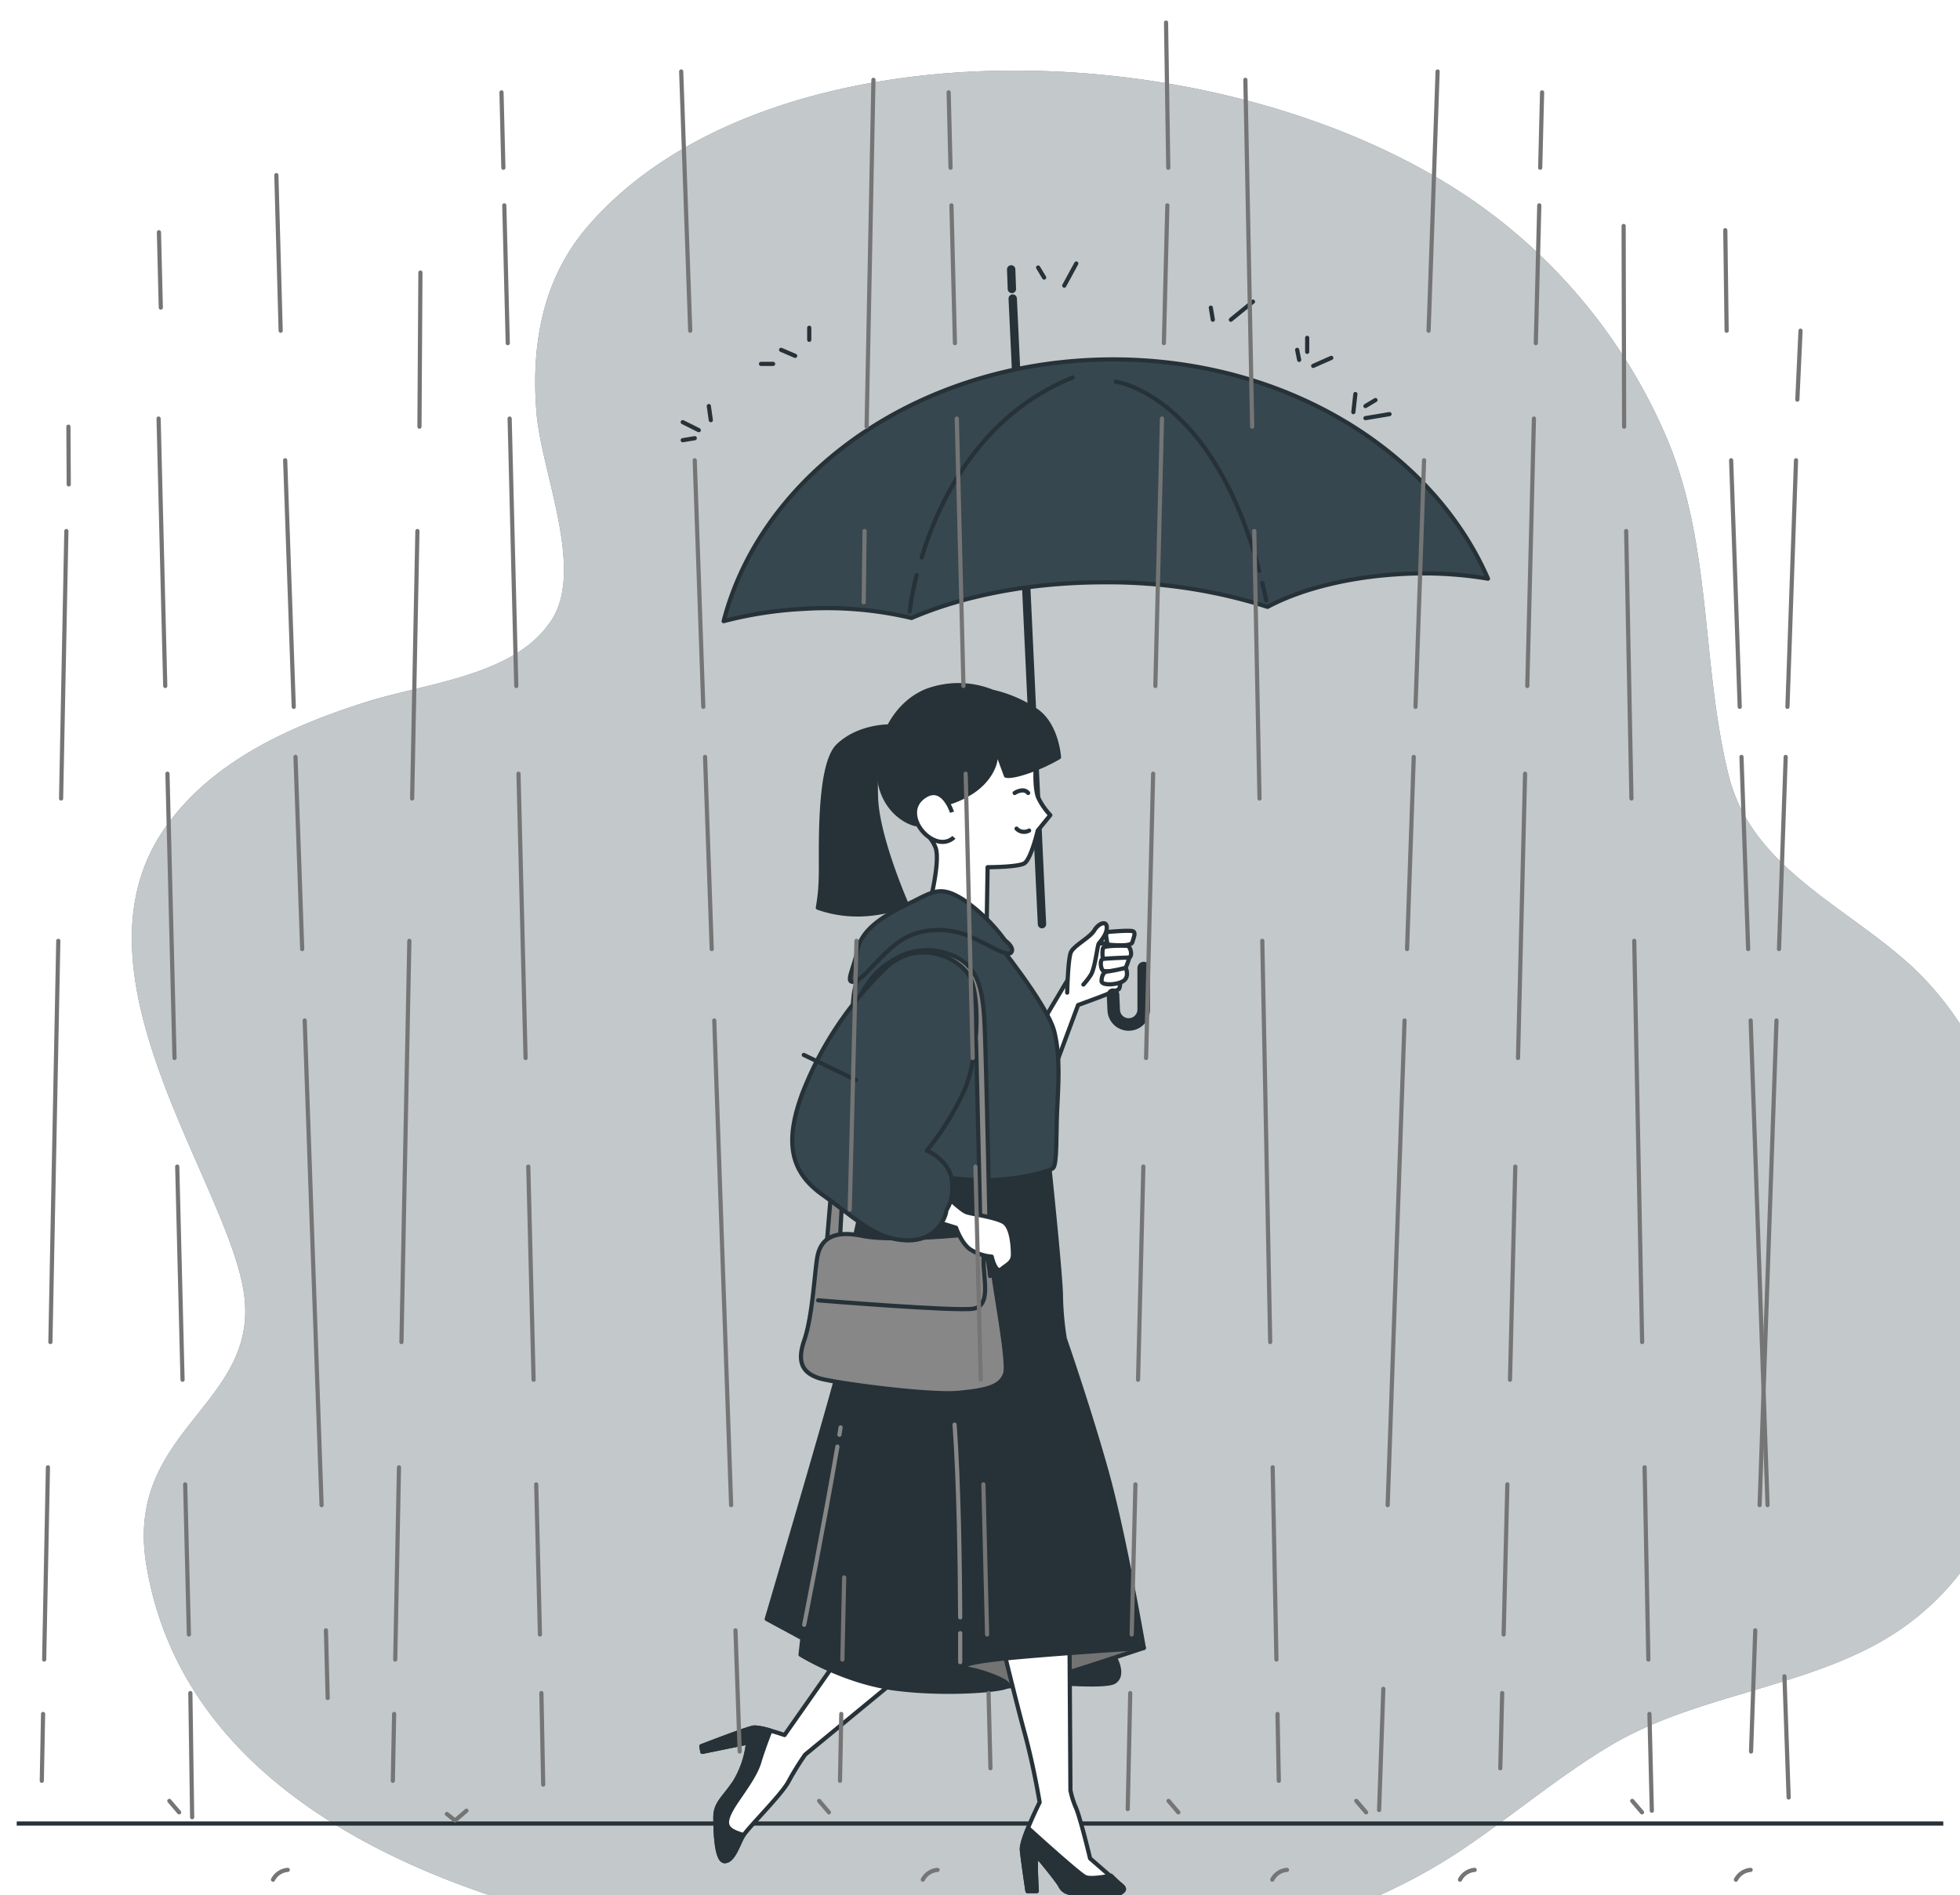 <svg class="animated" id="freepik_stories-raining" xmlns="http://www.w3.org/2000/svg" viewBox="0 0 469 453.44" version="1.1" xmlns:xlink="http://www.w3.org/1999/xlink" xmlns:svgjs="http://svgjs.com/svgjs"><style>svg#freepik_stories-raining:not(.animated) .animable {opacity: 0;}svg#freepik_stories-raining.animated #freepik--Rain--inject-76 {animation: 3s 1 forwards cubic-bezier(.36,-0.01,.5,1.38) slideDown,6s Infinite  linear floating;animation-delay: 0s,3s;}            @keyframes slideDown {                0% {                    opacity: 0;                    transform: translateY(-30px);                }                100% {                    opacity: 1;                    transform: translateY(0);                }            }                    @keyframes floating {                0% {                    opacity: 1;                    transform: translateY(0px);                }                50% {                    transform: translateY(-10px);                }                100% {                    opacity: 1;                    transform: translateY(0px);                }            }        .animator-hidden { display: none; }</style><g id="freepik--background-simple--inject-76" class="animable" style="transform-origin: 258.803px 243.614px;"><g id="elbzzc1zjhzzq"><path d="M450.4,225.32c-14.94-11.54-32-20.89-36.71-39.62-6.68-26.67-3.89-55.27-15-81.23a132.37,132.37,0,0,0-47.51-57.38C290.5,6.45,183.45,5,140.85,53.91,130.19,66.13,127,81.66,128.36,98.61c1.12,14.29,11.57,37.44,3.64,49.72-8.64,13.38-29.63,15-44.44,19.65-18.85,6-37.3,14.5-48.27,30.4-24.24,35.11,15.9,85.46,19.16,111.69S29.74,342.29,35,374.34c9.77,60.06,79.65,83.3,132.17,90.69,61.38,8.63,133.52,10.11,181.92-21.95,12.37-8.2,23.6-17.89,36.43-25.51,19.32-11.48,43.95-13.47,63.63-24.25,21.18-11.61,32.07-32.41,35.32-56.15a173.85,173.85,0,0,0-2.63-61.5c-3.75-16.14-11.49-32.48-24.48-44.54C455.1,229.08,452.78,227.16,450.4,225.32Z" style="fill: #37474F; transform-origin: 258.803px 243.614px;" class="animable" id="el1dw44fplf35"></path></g><g id="eljq0x8q2e7cq"><path d="M450.4,225.32c-14.94-11.54-32-20.89-36.71-39.62-6.68-26.67-3.89-55.27-15-81.23a132.37,132.37,0,0,0-47.51-57.38C290.5,6.45,183.45,5,140.85,53.91,130.19,66.13,127,81.66,128.36,98.61c1.12,14.29,11.57,37.44,3.64,49.72-8.64,13.38-29.63,15-44.44,19.65-18.85,6-37.3,14.5-48.27,30.4-24.24,35.11,15.9,85.46,19.16,111.69S29.74,342.29,35,374.34c9.77,60.06,79.65,83.3,132.17,90.69,61.38,8.63,133.52,10.11,181.92-21.95,12.37-8.2,23.6-17.89,36.43-25.51,19.32-11.48,43.95-13.47,63.63-24.25,21.18-11.61,32.07-32.41,35.32-56.15a173.85,173.85,0,0,0-2.63-61.5c-3.75-16.14-11.49-32.48-24.48-44.54C455.1,229.08,452.78,227.16,450.4,225.32Z" style="fill: rgb(255, 255, 255); opacity: 0.7; transform-origin: 258.803px 243.614px;" class="animable" id="elt4g90s8kra8"></path></g></g><g id="freepik--Buildings--inject-76" class="animable animator-hidden" style="transform-origin: 224.5px 274.33px;"><g id="elwl9snjwj6kg"><g style="opacity: 0.3; transform-origin: 224.5px 274.33px;" class="animable" id="ely923fmro19m"><rect x="79.6" y="274.06" width="8.16" height="8.22" style="fill: none; stroke: rgb(0, 0, 0); stroke-miterlimit: 10; transform-origin: 83.68px 278.17px;" id="el21lk26ac4ww" class="animable"></rect><rect x="70.79" y="279.04" width="3.31" height="3.24" style="fill: none; stroke: rgb(0, 0, 0); stroke-miterlimit: 10; transform-origin: 72.445px 280.66px;" id="ely1x76pyglg" class="animable"></rect><polyline points="449 378.1 433 378.1 433 359.1 405.86 359.1 405.86 325.96 374.94 325.96 374.94 260.74 377.01 260.74 377.01 253.99 304.58 253.99 304.58 260.74 307.09 260.74 307.09 357.74 288.09 357.74 288.09 149.64 222.94 149.64 222.94 307.01 199.13 307.01 199.13 289.59 205.36 289.59 205.36 282.22 153.28 282.22 153.28 176.65 156.65 176.65 156.65 171.12 93.42 171.12 93.42 176.65 97.96 176.65 97.96 282.4 47.99 282.4 47.99 358.04 21.75 358.04 21.75 382.1 0 382.1" style="fill: none; stroke: rgb(0, 0, 0); stroke-miterlimit: 10; transform-origin: 224.5px 265.87px;" id="ely4ol7ml5db9" class="animable"></polyline><rect x="220.04" y="147.36" width="70.64" height="2.26" style="fill: none; stroke: rgb(0, 0, 0); stroke-miterlimit: 10; transform-origin: 255.36px 148.49px;" id="elslzkx7narv" class="animable"></rect><rect x="103.61" y="182.79" width="7.96" height="8.52" style="fill: none; stroke: rgb(0, 0, 0); stroke-miterlimit: 10; transform-origin: 107.59px 187.05px;" id="elyavs7yu24yg" class="animable"></rect><rect x="115.28" y="182.79" width="7.96" height="8.52" style="fill: none; stroke: rgb(0, 0, 0); stroke-miterlimit: 10; transform-origin: 119.26px 187.05px;" id="el0tp9v40bpgx" class="animable"></rect><rect x="126.95" y="182.79" width="7.96" height="8.52" style="fill: none; stroke: rgb(0, 0, 0); stroke-miterlimit: 10; transform-origin: 130.93px 187.05px;" id="elkk73ug1xz6h" class="animable"></rect><rect x="138.63" y="182.79" width="7.96" height="8.52" style="fill: none; stroke: rgb(0, 0, 0); stroke-miterlimit: 10; transform-origin: 142.61px 187.05px;" id="elwotpaqmwzeg" class="animable"></rect><rect x="103.61" y="196.29" width="7.96" height="8.52" style="fill: none; stroke: rgb(0, 0, 0); stroke-miterlimit: 10; transform-origin: 107.59px 200.55px;" id="elks7j2lw6ffg" class="animable"></rect><rect x="115.28" y="196.29" width="7.96" height="8.52" style="fill: none; stroke: rgb(0, 0, 0); stroke-miterlimit: 10; transform-origin: 119.26px 200.55px;" id="elbkb5imxm3wc" class="animable"></rect><rect x="126.95" y="196.29" width="7.96" height="8.52" style="fill: none; stroke: rgb(0, 0, 0); stroke-miterlimit: 10; transform-origin: 130.93px 200.55px;" id="el90lpzelp0kg" class="animable"></rect><rect x="138.63" y="196.29" width="7.96" height="8.52" style="fill: none; stroke: rgb(0, 0, 0); stroke-miterlimit: 10; transform-origin: 142.61px 200.55px;" id="elde2y4sewc" class="animable"></rect><rect x="103.61" y="209.79" width="7.96" height="8.52" style="fill: none; stroke: rgb(0, 0, 0); stroke-miterlimit: 10; transform-origin: 107.59px 214.05px;" id="el1ew4ens9neh" class="animable"></rect><rect x="115.28" y="209.79" width="7.96" height="8.52" style="fill: none; stroke: rgb(0, 0, 0); stroke-miterlimit: 10; transform-origin: 119.26px 214.05px;" id="elmv2o3r7cbhj" class="animable"></rect><rect x="126.95" y="209.79" width="7.96" height="8.52" style="fill: none; stroke: rgb(0, 0, 0); stroke-miterlimit: 10; transform-origin: 130.93px 214.05px;" id="elnme2ga9tw9f" class="animable"></rect><rect x="138.63" y="209.79" width="7.96" height="8.52" style="fill: none; stroke: rgb(0, 0, 0); stroke-miterlimit: 10; transform-origin: 142.61px 214.05px;" id="elu1atbwoeky" class="animable"></rect><rect x="103.61" y="223.3" width="7.96" height="8.52" style="fill: none; stroke: rgb(0, 0, 0); stroke-miterlimit: 10; transform-origin: 107.59px 227.56px;" id="elg0c3ne5mfc9" class="animable"></rect><rect x="115.28" y="223.3" width="7.96" height="8.52" style="fill: none; stroke: rgb(0, 0, 0); stroke-miterlimit: 10; transform-origin: 119.26px 227.56px;" id="el7xbhdphcpi7" class="animable"></rect><rect x="126.95" y="223.3" width="7.96" height="8.52" style="fill: none; stroke: rgb(0, 0, 0); stroke-miterlimit: 10; transform-origin: 130.93px 227.56px;" id="el3wfycqtjao9" class="animable"></rect><rect x="138.63" y="223.3" width="7.96" height="8.52" style="fill: none; stroke: rgb(0, 0, 0); stroke-miterlimit: 10; transform-origin: 142.61px 227.56px;" id="elg5p95i5hy6a" class="animable"></rect><rect x="103.61" y="236.8" width="7.96" height="8.52" style="fill: none; stroke: rgb(0, 0, 0); stroke-miterlimit: 10; transform-origin: 107.59px 241.06px;" id="elroax26ayiyi" class="animable"></rect><rect x="115.28" y="236.8" width="7.96" height="8.52" style="fill: none; stroke: rgb(0, 0, 0); stroke-miterlimit: 10; transform-origin: 119.26px 241.06px;" id="eli6dld5tn3q" class="animable"></rect><rect x="126.95" y="236.8" width="7.96" height="8.52" style="fill: none; stroke: rgb(0, 0, 0); stroke-miterlimit: 10; transform-origin: 130.93px 241.06px;" id="elc0d2t6x7slk" class="animable"></rect><rect x="138.63" y="236.8" width="7.96" height="8.52" style="fill: none; stroke: rgb(0, 0, 0); stroke-miterlimit: 10; transform-origin: 142.61px 241.06px;" id="el1rkpar7ary1" class="animable"></rect><rect x="103.61" y="250.31" width="7.96" height="8.52" style="fill: none; stroke: rgb(0, 0, 0); stroke-miterlimit: 10; transform-origin: 107.59px 254.57px;" id="elpfmm6nvwkbk" class="animable"></rect><rect x="115.28" y="250.31" width="7.96" height="8.52" style="fill: none; stroke: rgb(0, 0, 0); stroke-miterlimit: 10; transform-origin: 119.26px 254.57px;" id="elk5ftu74ries" class="animable"></rect><rect x="126.95" y="250.31" width="7.96" height="8.52" style="fill: none; stroke: rgb(0, 0, 0); stroke-miterlimit: 10; transform-origin: 130.93px 254.57px;" id="elpg4d8degtz" class="animable"></rect><rect x="138.63" y="250.31" width="7.96" height="8.52" style="fill: none; stroke: rgb(0, 0, 0); stroke-miterlimit: 10; transform-origin: 142.61px 254.57px;" id="elwo5p6tpmivm" class="animable"></rect><rect x="103.61" y="263.81" width="7.96" height="8.52" style="fill: none; stroke: rgb(0, 0, 0); stroke-miterlimit: 10; transform-origin: 107.59px 268.07px;" id="eliwgat3ae29" class="animable"></rect><rect x="115.28" y="263.81" width="7.96" height="8.52" style="fill: none; stroke: rgb(0, 0, 0); stroke-miterlimit: 10; transform-origin: 119.26px 268.07px;" id="el356abopnnft" class="animable"></rect><rect x="126.95" y="263.81" width="7.96" height="8.52" style="fill: none; stroke: rgb(0, 0, 0); stroke-miterlimit: 10; transform-origin: 130.93px 268.07px;" id="elbmycqzkydk" class="animable"></rect><rect x="138.63" y="263.81" width="7.96" height="8.52" style="fill: none; stroke: rgb(0, 0, 0); stroke-miterlimit: 10; transform-origin: 142.61px 268.07px;" id="elxw40evrdtqf" class="animable"></rect><rect x="103.61" y="277.31" width="7.96" height="8.52" style="fill: none; stroke: rgb(0, 0, 0); stroke-miterlimit: 10; transform-origin: 107.59px 281.57px;" id="eljl47pytt7xg" class="animable"></rect><rect x="115.28" y="277.31" width="7.96" height="8.52" style="fill: none; stroke: rgb(0, 0, 0); stroke-miterlimit: 10; transform-origin: 119.26px 281.57px;" id="elxcekdtcbfg" class="animable"></rect><rect x="126.95" y="277.31" width="7.96" height="8.52" style="fill: none; stroke: rgb(0, 0, 0); stroke-miterlimit: 10; transform-origin: 130.93px 281.57px;" id="elqh6b950x44" class="animable"></rect><rect x="138.63" y="277.31" width="7.96" height="8.52" style="fill: none; stroke: rgb(0, 0, 0); stroke-miterlimit: 10; transform-origin: 142.61px 281.57px;" id="elxe268dnd09" class="animable"></rect><rect x="103.61" y="289.67" width="7.96" height="8.52" style="fill: none; stroke: rgb(0, 0, 0); stroke-miterlimit: 10; transform-origin: 107.59px 293.93px;" id="elxwz0ge4x3kj" class="animable"></rect><rect x="115.28" y="289.67" width="7.96" height="8.52" style="fill: none; stroke: rgb(0, 0, 0); stroke-miterlimit: 10; transform-origin: 119.26px 293.93px;" id="el0m3aidjh1tyq" class="animable"></rect><rect x="126.95" y="289.67" width="7.96" height="8.52" style="fill: none; stroke: rgb(0, 0, 0); stroke-miterlimit: 10; transform-origin: 130.93px 293.93px;" id="elhdltz7y9ebi" class="animable"></rect><rect x="138.63" y="289.67" width="7.96" height="8.52" style="fill: none; stroke: rgb(0, 0, 0); stroke-miterlimit: 10; transform-origin: 142.61px 293.93px;" id="elaszi8cynren" class="animable"></rect><rect x="103.61" y="303.17" width="7.96" height="8.52" style="fill: none; stroke: rgb(0, 0, 0); stroke-miterlimit: 10; transform-origin: 107.59px 307.43px;" id="eln4yuvzycmjl" class="animable"></rect><rect x="115.28" y="303.17" width="7.96" height="8.52" style="fill: none; stroke: rgb(0, 0, 0); stroke-miterlimit: 10; transform-origin: 119.26px 307.43px;" id="elbvxo2m4n63v" class="animable"></rect><rect x="126.95" y="303.17" width="7.96" height="8.52" style="fill: none; stroke: rgb(0, 0, 0); stroke-miterlimit: 10; transform-origin: 130.93px 307.43px;" id="el58pbedrnj7k" class="animable"></rect><rect x="138.63" y="303.17" width="7.96" height="8.52" style="fill: none; stroke: rgb(0, 0, 0); stroke-miterlimit: 10; transform-origin: 142.61px 307.43px;" id="elxhhe7p84gk9" class="animable"></rect><rect x="103.61" y="316.67" width="7.96" height="8.52" style="fill: none; stroke: rgb(0, 0, 0); stroke-miterlimit: 10; transform-origin: 107.59px 320.93px;" id="elg2gt3tiqwjk" class="animable"></rect><rect x="115.28" y="316.67" width="7.96" height="8.52" style="fill: none; stroke: rgb(0, 0, 0); stroke-miterlimit: 10; transform-origin: 119.26px 320.93px;" id="elcdtqtw0nm08" class="animable"></rect><rect x="126.95" y="316.67" width="7.96" height="8.52" style="fill: none; stroke: rgb(0, 0, 0); stroke-miterlimit: 10; transform-origin: 130.93px 320.93px;" id="eld5vfyubarv5" class="animable"></rect><rect x="138.63" y="316.67" width="7.96" height="8.52" style="fill: none; stroke: rgb(0, 0, 0); stroke-miterlimit: 10; transform-origin: 142.61px 320.93px;" id="elllik1drluzd" class="animable"></rect><rect x="103.61" y="330.18" width="7.96" height="8.52" style="fill: none; stroke: rgb(0, 0, 0); stroke-miterlimit: 10; transform-origin: 107.59px 334.44px;" id="el3nbs4z59awl" class="animable"></rect><rect x="115.28" y="330.18" width="7.96" height="8.52" style="fill: none; stroke: rgb(0, 0, 0); stroke-miterlimit: 10; transform-origin: 119.26px 334.44px;" id="elacbx05xxelb" class="animable"></rect><rect x="126.95" y="330.18" width="7.96" height="8.52" style="fill: none; stroke: rgb(0, 0, 0); stroke-miterlimit: 10; transform-origin: 130.93px 334.44px;" id="elw4n01682m0c" class="animable"></rect><rect x="138.63" y="330.18" width="7.96" height="8.52" style="fill: none; stroke: rgb(0, 0, 0); stroke-miterlimit: 10; transform-origin: 142.61px 334.44px;" id="el6epqjjjg0hd" class="animable"></rect><rect x="103.61" y="343.68" width="7.96" height="8.52" style="fill: none; stroke: rgb(0, 0, 0); stroke-miterlimit: 10; transform-origin: 107.59px 347.94px;" id="el5y82bcjd8jj" class="animable"></rect><rect x="115.28" y="343.68" width="7.96" height="8.52" style="fill: none; stroke: rgb(0, 0, 0); stroke-miterlimit: 10; transform-origin: 119.26px 347.94px;" id="elm3bauqpa1pr" class="animable"></rect><rect x="126.95" y="343.68" width="7.96" height="8.52" style="fill: none; stroke: rgb(0, 0, 0); stroke-miterlimit: 10; transform-origin: 130.93px 347.94px;" id="el7je177q09ne" class="animable"></rect><rect x="138.63" y="343.68" width="7.96" height="8.52" style="fill: none; stroke: rgb(0, 0, 0); stroke-miterlimit: 10; transform-origin: 142.61px 347.94px;" id="elyuog9w1njqs" class="animable"></rect><rect x="103.61" y="357.18" width="7.96" height="8.52" style="fill: none; stroke: rgb(0, 0, 0); stroke-miterlimit: 10; transform-origin: 107.59px 361.44px;" id="el5akky12jz7e" class="animable"></rect><rect x="115.28" y="357.18" width="7.96" height="8.52" style="fill: none; stroke: rgb(0, 0, 0); stroke-miterlimit: 10; transform-origin: 119.26px 361.44px;" id="elyrt6mwml9i" class="animable"></rect><rect x="126.95" y="357.18" width="7.96" height="8.52" style="fill: none; stroke: rgb(0, 0, 0); stroke-miterlimit: 10; transform-origin: 130.93px 361.44px;" id="el2bolh2cp9wg" class="animable"></rect><rect x="138.63" y="357.18" width="7.96" height="8.52" style="fill: none; stroke: rgb(0, 0, 0); stroke-miterlimit: 10; transform-origin: 142.61px 361.44px;" id="eltpi9yy4rr7" class="animable"></rect><rect x="103.61" y="370.69" width="7.96" height="8.52" style="fill: none; stroke: rgb(0, 0, 0); stroke-miterlimit: 10; transform-origin: 107.59px 374.95px;" id="el1rfohjs1gu1" class="animable"></rect><rect x="115.28" y="370.69" width="7.96" height="8.52" style="fill: none; stroke: rgb(0, 0, 0); stroke-miterlimit: 10; transform-origin: 119.26px 374.95px;" id="el8hgjod4xf7i" class="animable"></rect><rect x="126.95" y="370.69" width="7.96" height="8.52" style="fill: none; stroke: rgb(0, 0, 0); stroke-miterlimit: 10; transform-origin: 130.93px 374.95px;" id="elw80hsimoq9d" class="animable"></rect><rect x="138.63" y="370.69" width="7.96" height="8.52" style="fill: none; stroke: rgb(0, 0, 0); stroke-miterlimit: 10; transform-origin: 142.61px 374.95px;" id="el700zksgafjl" class="animable"></rect><rect x="103.61" y="384.19" width="7.96" height="8.52" style="fill: none; stroke: rgb(0, 0, 0); stroke-miterlimit: 10; transform-origin: 107.59px 388.45px;" id="el33f1exjrj22" class="animable"></rect><rect x="115.28" y="384.19" width="7.96" height="8.52" style="fill: none; stroke: rgb(0, 0, 0); stroke-miterlimit: 10; transform-origin: 119.26px 388.45px;" id="elpyvinpj7lso" class="animable"></rect><rect x="126.95" y="384.19" width="7.96" height="8.52" style="fill: none; stroke: rgb(0, 0, 0); stroke-miterlimit: 10; transform-origin: 130.93px 388.45px;" id="elxraqict7iyh" class="animable"></rect><rect x="138.63" y="384.19" width="7.96" height="8.52" style="fill: none; stroke: rgb(0, 0, 0); stroke-miterlimit: 10; transform-origin: 142.61px 388.45px;" id="elnhwa23php9h" class="animable"></rect><rect x="149.2" y="289.67" width="7.96" height="8.52" style="fill: none; stroke: rgb(0, 0, 0); stroke-miterlimit: 10; transform-origin: 153.18px 293.93px;" id="el2q9zwpse5es" class="animable"></rect><rect x="160.87" y="289.67" width="7.96" height="8.52" style="fill: none; stroke: rgb(0, 0, 0); stroke-miterlimit: 10; transform-origin: 164.85px 293.93px;" id="elkj5k9u4hu2" class="animable"></rect><rect x="172.54" y="289.67" width="7.96" height="8.52" style="fill: none; stroke: rgb(0, 0, 0); stroke-miterlimit: 10; transform-origin: 176.52px 293.93px;" id="eldz3ed3q11xe" class="animable"></rect><rect x="184.21" y="289.67" width="7.96" height="8.52" style="fill: none; stroke: rgb(0, 0, 0); stroke-miterlimit: 10; transform-origin: 188.19px 293.93px;" id="elygdihtynoq" class="animable"></rect><rect x="149.2" y="303.17" width="7.96" height="8.52" style="fill: none; stroke: rgb(0, 0, 0); stroke-miterlimit: 10; transform-origin: 153.18px 307.43px;" id="ely81jzmrbq1h" class="animable"></rect><rect x="160.87" y="303.17" width="7.96" height="8.52" style="fill: none; stroke: rgb(0, 0, 0); stroke-miterlimit: 10; transform-origin: 164.85px 307.43px;" id="elhq5m2iiip6s" class="animable"></rect><rect x="172.54" y="303.17" width="7.96" height="8.52" style="fill: none; stroke: rgb(0, 0, 0); stroke-miterlimit: 10; transform-origin: 176.52px 307.43px;" id="el72lcam4kv6k" class="animable"></rect><rect x="184.21" y="303.17" width="7.96" height="8.52" style="fill: none; stroke: rgb(0, 0, 0); stroke-miterlimit: 10; transform-origin: 188.19px 307.43px;" id="elb5h2ncq3log" class="animable"></rect><rect x="149.2" y="316.67" width="7.96" height="8.52" style="fill: none; stroke: rgb(0, 0, 0); stroke-miterlimit: 10; transform-origin: 153.18px 320.93px;" id="elr7nojh22kms" class="animable"></rect><rect x="160.87" y="316.67" width="7.96" height="8.52" style="fill: none; stroke: rgb(0, 0, 0); stroke-miterlimit: 10; transform-origin: 164.85px 320.93px;" id="elwgartff266p" class="animable"></rect><rect x="172.54" y="316.67" width="7.96" height="8.52" style="fill: none; stroke: rgb(0, 0, 0); stroke-miterlimit: 10; transform-origin: 176.52px 320.93px;" id="el9zof0z6tir" class="animable"></rect><rect x="184.21" y="316.67" width="7.96" height="8.52" style="fill: none; stroke: rgb(0, 0, 0); stroke-miterlimit: 10; transform-origin: 188.19px 320.93px;" id="elklceonpezp" class="animable"></rect><rect x="149.2" y="330.18" width="7.96" height="8.52" style="fill: none; stroke: rgb(0, 0, 0); stroke-miterlimit: 10; transform-origin: 153.18px 334.44px;" id="elqo5p67neken" class="animable"></rect><rect x="160.87" y="330.18" width="7.96" height="8.52" style="fill: none; stroke: rgb(0, 0, 0); stroke-miterlimit: 10; transform-origin: 164.85px 334.44px;" id="el17zpxoe5l0q" class="animable"></rect><rect x="172.54" y="330.18" width="7.96" height="8.52" style="fill: none; stroke: rgb(0, 0, 0); stroke-miterlimit: 10; transform-origin: 176.52px 334.44px;" id="elwiio8t1unfh" class="animable"></rect><rect x="184.21" y="330.18" width="7.96" height="8.52" style="fill: none; stroke: rgb(0, 0, 0); stroke-miterlimit: 10; transform-origin: 188.19px 334.44px;" id="elegey0gmtpaj" class="animable"></rect><rect x="149.2" y="343.68" width="7.96" height="8.52" style="fill: none; stroke: rgb(0, 0, 0); stroke-miterlimit: 10; transform-origin: 153.18px 347.94px;" id="elwjhqhfl5nwc" class="animable"></rect><rect x="160.87" y="343.68" width="7.96" height="8.52" style="fill: none; stroke: rgb(0, 0, 0); stroke-miterlimit: 10; transform-origin: 164.85px 347.94px;" id="elf06p6t0lpkd" class="animable"></rect><rect x="172.54" y="343.68" width="7.96" height="8.52" style="fill: none; stroke: rgb(0, 0, 0); stroke-miterlimit: 10; transform-origin: 176.52px 347.94px;" id="elyrzgcvfp9q" class="animable"></rect><rect x="184.21" y="343.68" width="7.96" height="8.52" style="fill: none; stroke: rgb(0, 0, 0); stroke-miterlimit: 10; transform-origin: 188.19px 347.94px;" id="el0k0e69j4ksip" class="animable"></rect><rect x="149.2" y="357.18" width="7.96" height="8.52" style="fill: none; stroke: rgb(0, 0, 0); stroke-miterlimit: 10; transform-origin: 153.18px 361.44px;" id="elogcyx0yux6s" class="animable"></rect><rect x="160.87" y="357.18" width="7.96" height="8.52" style="fill: none; stroke: rgb(0, 0, 0); stroke-miterlimit: 10; transform-origin: 164.85px 361.44px;" id="elbalixmzwxz" class="animable"></rect><rect x="172.54" y="357.18" width="7.96" height="8.52" style="fill: none; stroke: rgb(0, 0, 0); stroke-miterlimit: 10; transform-origin: 176.52px 361.44px;" id="els63ysnakcj" class="animable"></rect><rect x="184.21" y="357.18" width="7.96" height="8.52" style="fill: none; stroke: rgb(0, 0, 0); stroke-miterlimit: 10; transform-origin: 188.19px 361.44px;" id="ele2i3d6it2df" class="animable"></rect><rect x="149.2" y="370.69" width="7.96" height="8.52" style="fill: none; stroke: rgb(0, 0, 0); stroke-miterlimit: 10; transform-origin: 153.18px 374.95px;" id="elhwzyz8cuv47" class="animable"></rect><rect x="160.87" y="370.69" width="7.96" height="8.52" style="fill: none; stroke: rgb(0, 0, 0); stroke-miterlimit: 10; transform-origin: 164.85px 374.95px;" id="elo1edbf6kpqn" class="animable"></rect><rect x="172.54" y="370.69" width="7.96" height="8.52" style="fill: none; stroke: rgb(0, 0, 0); stroke-miterlimit: 10; transform-origin: 176.52px 374.95px;" id="elbdc2fvk5zr" class="animable"></rect><rect x="184.21" y="370.69" width="7.96" height="8.52" style="fill: none; stroke: rgb(0, 0, 0); stroke-miterlimit: 10; transform-origin: 188.19px 374.95px;" id="el2qruyo8nc7e" class="animable"></rect><rect x="149.2" y="384.19" width="7.96" height="8.52" style="fill: none; stroke: rgb(0, 0, 0); stroke-miterlimit: 10; transform-origin: 153.18px 388.45px;" id="elku0sp3c429i" class="animable"></rect><rect x="160.87" y="384.19" width="7.96" height="8.52" style="fill: none; stroke: rgb(0, 0, 0); stroke-miterlimit: 10; transform-origin: 164.85px 388.45px;" id="elixpmofdbwod" class="animable"></rect><rect x="172.54" y="384.19" width="7.96" height="8.52" style="fill: none; stroke: rgb(0, 0, 0); stroke-miterlimit: 10; transform-origin: 176.52px 388.45px;" id="elfhzjbmp5ep4" class="animable"></rect><rect x="184.21" y="384.19" width="7.96" height="8.52" style="fill: none; stroke: rgb(0, 0, 0); stroke-miterlimit: 10; transform-origin: 188.19px 388.45px;" id="elqsh1gr2lfv8" class="animable"></rect><rect x="57.39" y="289.67" width="7.96" height="8.52" style="fill: none; stroke: rgb(0, 0, 0); stroke-miterlimit: 10; transform-origin: 61.37px 293.93px;" id="elhhzgsvorgjv" class="animable"></rect><rect x="69.06" y="289.67" width="7.96" height="8.52" style="fill: none; stroke: rgb(0, 0, 0); stroke-miterlimit: 10; transform-origin: 73.04px 293.93px;" id="el7n2n9uz87a" class="animable"></rect><rect x="80.73" y="289.67" width="7.96" height="8.52" style="fill: none; stroke: rgb(0, 0, 0); stroke-miterlimit: 10; transform-origin: 84.71px 293.93px;" id="el9osk93kbpx6" class="animable"></rect><rect x="92.4" y="289.67" width="7.96" height="8.52" style="fill: none; stroke: rgb(0, 0, 0); stroke-miterlimit: 10; transform-origin: 96.38px 293.93px;" id="elyo7ynw4l5mp" class="animable"></rect><rect x="57.39" y="303.17" width="7.96" height="8.52" style="fill: none; stroke: rgb(0, 0, 0); stroke-miterlimit: 10; transform-origin: 61.37px 307.43px;" id="elrgn8f3klglq" class="animable"></rect><rect x="69.06" y="303.17" width="7.96" height="8.52" style="fill: none; stroke: rgb(0, 0, 0); stroke-miterlimit: 10; transform-origin: 73.04px 307.43px;" id="elqf8vrwxgg1l" class="animable"></rect><rect x="80.73" y="303.17" width="7.96" height="8.52" style="fill: none; stroke: rgb(0, 0, 0); stroke-miterlimit: 10; transform-origin: 84.71px 307.43px;" id="elwr84f4p79ze" class="animable"></rect><rect x="92.4" y="303.17" width="7.96" height="8.52" style="fill: none; stroke: rgb(0, 0, 0); stroke-miterlimit: 10; transform-origin: 96.38px 307.43px;" id="elzcbj498ytv" class="animable"></rect><rect x="57.39" y="316.67" width="7.96" height="8.52" style="fill: none; stroke: rgb(0, 0, 0); stroke-miterlimit: 10; transform-origin: 61.37px 320.93px;" id="elxkdyxkyuvd7" class="animable"></rect><rect x="69.06" y="316.67" width="7.96" height="8.52" style="fill: none; stroke: rgb(0, 0, 0); stroke-miterlimit: 10; transform-origin: 73.04px 320.93px;" id="el7l2jdog7pde" class="animable"></rect><rect x="80.73" y="316.67" width="7.96" height="8.52" style="fill: none; stroke: rgb(0, 0, 0); stroke-miterlimit: 10; transform-origin: 84.71px 320.93px;" id="eloaawoqnf43" class="animable"></rect><rect x="92.4" y="316.67" width="7.96" height="8.52" style="fill: none; stroke: rgb(0, 0, 0); stroke-miterlimit: 10; transform-origin: 96.38px 320.93px;" id="elvyknx6yhvdl" class="animable"></rect><rect x="57.39" y="330.18" width="7.96" height="8.52" style="fill: none; stroke: rgb(0, 0, 0); stroke-miterlimit: 10; transform-origin: 61.37px 334.44px;" id="el9vaexznbnzp" class="animable"></rect><rect x="69.06" y="330.18" width="7.96" height="8.52" style="fill: none; stroke: rgb(0, 0, 0); stroke-miterlimit: 10; transform-origin: 73.04px 334.44px;" id="eljatqvr19fo" class="animable"></rect><rect x="80.73" y="330.18" width="7.96" height="8.52" style="fill: none; stroke: rgb(0, 0, 0); stroke-miterlimit: 10; transform-origin: 84.71px 334.44px;" id="ele1mef12j2k" class="animable"></rect><rect x="92.4" y="330.18" width="7.96" height="8.52" style="fill: none; stroke: rgb(0, 0, 0); stroke-miterlimit: 10; transform-origin: 96.38px 334.44px;" id="eld9k3sv79207" class="animable"></rect><rect x="57.39" y="343.68" width="7.96" height="8.52" style="fill: none; stroke: rgb(0, 0, 0); stroke-miterlimit: 10; transform-origin: 61.37px 347.94px;" id="el8p7l89eseue" class="animable"></rect><rect x="69.06" y="343.68" width="7.96" height="8.52" style="fill: none; stroke: rgb(0, 0, 0); stroke-miterlimit: 10; transform-origin: 73.04px 347.94px;" id="el0a6sdacp99k8" class="animable"></rect><rect x="80.73" y="343.68" width="7.96" height="8.52" style="fill: none; stroke: rgb(0, 0, 0); stroke-miterlimit: 10; transform-origin: 84.71px 347.94px;" id="el7sk2petkgjk" class="animable"></rect><rect x="92.4" y="343.68" width="7.96" height="8.52" style="fill: none; stroke: rgb(0, 0, 0); stroke-miterlimit: 10; transform-origin: 96.38px 347.94px;" id="elq8j8kcit89" class="animable"></rect><rect x="57.39" y="357.18" width="7.96" height="8.52" style="fill: none; stroke: rgb(0, 0, 0); stroke-miterlimit: 10; transform-origin: 61.37px 361.44px;" id="el7s1swi9mnch" class="animable"></rect><rect x="69.06" y="357.18" width="7.96" height="8.52" style="fill: none; stroke: rgb(0, 0, 0); stroke-miterlimit: 10; transform-origin: 73.04px 361.44px;" id="elbtby38dgfv8" class="animable"></rect><rect x="80.73" y="357.18" width="7.96" height="8.52" style="fill: none; stroke: rgb(0, 0, 0); stroke-miterlimit: 10; transform-origin: 84.71px 361.44px;" id="el199gg1twkw5h" class="animable"></rect><rect x="92.4" y="357.18" width="7.96" height="8.52" style="fill: none; stroke: rgb(0, 0, 0); stroke-miterlimit: 10; transform-origin: 96.38px 361.44px;" id="eldmv3yg86pjr" class="animable"></rect><rect x="57.39" y="370.69" width="7.96" height="8.52" style="fill: none; stroke: rgb(0, 0, 0); stroke-miterlimit: 10; transform-origin: 61.37px 374.95px;" id="elflxulxzftsd" class="animable"></rect><rect x="69.06" y="370.69" width="7.96" height="8.52" style="fill: none; stroke: rgb(0, 0, 0); stroke-miterlimit: 10; transform-origin: 73.04px 374.95px;" id="elk6p64xtrh6" class="animable"></rect><rect x="80.73" y="370.69" width="7.96" height="8.52" style="fill: none; stroke: rgb(0, 0, 0); stroke-miterlimit: 10; transform-origin: 84.71px 374.95px;" id="el6nrc0wthrcu" class="animable"></rect><rect x="92.4" y="370.69" width="7.96" height="8.52" style="fill: none; stroke: rgb(0, 0, 0); stroke-miterlimit: 10; transform-origin: 96.38px 374.95px;" id="elyzokzdx776g" class="animable"></rect><rect x="57.39" y="384.19" width="7.96" height="8.52" style="fill: none; stroke: rgb(0, 0, 0); stroke-miterlimit: 10; transform-origin: 61.37px 388.45px;" id="elegmcqthfgr9" class="animable"></rect><rect x="69.06" y="384.19" width="7.96" height="8.52" style="fill: none; stroke: rgb(0, 0, 0); stroke-miterlimit: 10; transform-origin: 73.04px 388.45px;" id="eleihzchr1cz6" class="animable"></rect><rect x="80.73" y="384.19" width="7.96" height="8.52" style="fill: none; stroke: rgb(0, 0, 0); stroke-miterlimit: 10; transform-origin: 84.71px 388.45px;" id="elc6ouppsdmgr" class="animable"></rect><rect x="92.4" y="384.19" width="7.96" height="8.52" style="fill: none; stroke: rgb(0, 0, 0); stroke-miterlimit: 10; transform-origin: 96.38px 388.45px;" id="ele8ovhbniyn" class="animable"></rect><rect x="318.08" y="263.2" width="7.96" height="8.52" style="fill: none; stroke: rgb(0, 0, 0); stroke-miterlimit: 10; transform-origin: 322.06px 267.46px;" id="elmf1u0v77rs" class="animable"></rect><rect x="329.75" y="263.2" width="7.96" height="8.52" style="fill: none; stroke: rgb(0, 0, 0); stroke-miterlimit: 10; transform-origin: 333.73px 267.46px;" id="elqpijxhsgpk8" class="animable"></rect><rect x="341.42" y="263.2" width="7.96" height="8.52" style="fill: none; stroke: rgb(0, 0, 0); stroke-miterlimit: 10; transform-origin: 345.4px 267.46px;" id="ela3fmir7x7ab" class="animable"></rect><rect x="353.09" y="263.2" width="7.96" height="8.52" style="fill: none; stroke: rgb(0, 0, 0); stroke-miterlimit: 10; transform-origin: 357.07px 267.46px;" id="el67kar8wfb9e" class="animable"></rect><rect x="318.08" y="276.7" width="7.96" height="8.52" style="fill: none; stroke: rgb(0, 0, 0); stroke-miterlimit: 10; transform-origin: 322.06px 280.96px;" id="elfj0q4d8fjih" class="animable"></rect><rect x="329.75" y="276.7" width="7.96" height="8.52" style="fill: none; stroke: rgb(0, 0, 0); stroke-miterlimit: 10; transform-origin: 333.73px 280.96px;" id="el8xhxsq89y5s" class="animable"></rect><rect x="341.42" y="276.7" width="7.96" height="8.52" style="fill: none; stroke: rgb(0, 0, 0); stroke-miterlimit: 10; transform-origin: 345.4px 280.96px;" id="elf6g1sttw18u" class="animable"></rect><rect x="353.09" y="276.7" width="7.96" height="8.52" style="fill: none; stroke: rgb(0, 0, 0); stroke-miterlimit: 10; transform-origin: 357.07px 280.96px;" id="el6sx7vzs4t6w" class="animable"></rect><rect x="318.08" y="290.2" width="7.96" height="8.52" style="fill: none; stroke: rgb(0, 0, 0); stroke-miterlimit: 10; transform-origin: 322.06px 294.46px;" id="elpu2chjegamn" class="animable"></rect><rect x="329.75" y="290.2" width="7.96" height="8.52" style="fill: none; stroke: rgb(0, 0, 0); stroke-miterlimit: 10; transform-origin: 333.73px 294.46px;" id="elgzilgxopmkr" class="animable"></rect><rect x="341.42" y="290.2" width="7.96" height="8.52" style="fill: none; stroke: rgb(0, 0, 0); stroke-miterlimit: 10; transform-origin: 345.4px 294.46px;" id="elqzbwb4wvmq8" class="animable"></rect><rect x="353.09" y="290.2" width="7.96" height="8.52" style="fill: none; stroke: rgb(0, 0, 0); stroke-miterlimit: 10; transform-origin: 357.07px 294.46px;" id="elprllzjle7yr" class="animable"></rect><rect x="318.08" y="303.71" width="7.96" height="8.52" style="fill: none; stroke: rgb(0, 0, 0); stroke-miterlimit: 10; transform-origin: 322.06px 307.97px;" id="elmzgc8vzmse" class="animable"></rect><rect x="329.75" y="303.71" width="7.96" height="8.52" style="fill: none; stroke: rgb(0, 0, 0); stroke-miterlimit: 10; transform-origin: 333.73px 307.97px;" id="eln8efbuu1pjl" class="animable"></rect><rect x="341.42" y="303.71" width="7.96" height="8.52" style="fill: none; stroke: rgb(0, 0, 0); stroke-miterlimit: 10; transform-origin: 345.4px 307.97px;" id="elsuz5ns3ca8" class="animable"></rect><rect x="353.09" y="303.71" width="7.96" height="8.52" style="fill: none; stroke: rgb(0, 0, 0); stroke-miterlimit: 10; transform-origin: 357.07px 307.97px;" id="elv9zktxplidn" class="animable"></rect><rect x="318.08" y="317.21" width="7.96" height="8.52" style="fill: none; stroke: rgb(0, 0, 0); stroke-miterlimit: 10; transform-origin: 322.06px 321.47px;" id="el92g9g5ktlk" class="animable"></rect><rect x="329.75" y="317.21" width="7.96" height="8.52" style="fill: none; stroke: rgb(0, 0, 0); stroke-miterlimit: 10; transform-origin: 333.73px 321.47px;" id="el686ctono73f" class="animable"></rect><rect x="341.42" y="317.21" width="7.96" height="8.52" style="fill: none; stroke: rgb(0, 0, 0); stroke-miterlimit: 10; transform-origin: 345.4px 321.47px;" id="elj8qzsh1t4" class="animable"></rect><rect x="353.09" y="317.21" width="7.96" height="8.52" style="fill: none; stroke: rgb(0, 0, 0); stroke-miterlimit: 10; transform-origin: 357.07px 321.47px;" id="elfo53zc84cpr" class="animable"></rect><rect x="318.08" y="330.71" width="7.96" height="8.52" style="fill: none; stroke: rgb(0, 0, 0); stroke-miterlimit: 10; transform-origin: 322.06px 334.97px;" id="el7kapl7wa3ql" class="animable"></rect><rect x="329.75" y="330.71" width="7.96" height="8.52" style="fill: none; stroke: rgb(0, 0, 0); stroke-miterlimit: 10; transform-origin: 333.73px 334.97px;" id="elr19jyxpzxv" class="animable"></rect><rect x="341.42" y="330.71" width="7.96" height="8.52" style="fill: none; stroke: rgb(0, 0, 0); stroke-miterlimit: 10; transform-origin: 345.4px 334.97px;" id="eldw2n382uifn" class="animable"></rect><rect x="353.09" y="330.71" width="7.96" height="8.52" style="fill: none; stroke: rgb(0, 0, 0); stroke-miterlimit: 10; transform-origin: 357.07px 334.97px;" id="elwc0sqms9dc" class="animable"></rect><rect x="318.08" y="344.22" width="7.96" height="8.52" style="fill: none; stroke: rgb(0, 0, 0); stroke-miterlimit: 10; transform-origin: 322.06px 348.48px;" id="elxwvmonxben" class="animable"></rect><rect x="329.75" y="344.22" width="7.96" height="8.52" style="fill: none; stroke: rgb(0, 0, 0); stroke-miterlimit: 10; transform-origin: 333.73px 348.48px;" id="elgnc3jkirl65" class="animable"></rect><rect x="341.42" y="344.22" width="7.96" height="8.52" style="fill: none; stroke: rgb(0, 0, 0); stroke-miterlimit: 10; transform-origin: 345.4px 348.48px;" id="elubty83kb2pn" class="animable"></rect><rect x="353.09" y="344.22" width="7.96" height="8.52" style="fill: none; stroke: rgb(0, 0, 0); stroke-miterlimit: 10; transform-origin: 357.07px 348.48px;" id="elty63hd2qxqb" class="animable"></rect><rect x="318.08" y="357.72" width="7.96" height="8.52" style="fill: none; stroke: rgb(0, 0, 0); stroke-miterlimit: 10; transform-origin: 322.06px 361.98px;" id="elku2g43rphgs" class="animable"></rect><rect x="329.75" y="357.72" width="7.96" height="8.52" style="fill: none; stroke: rgb(0, 0, 0); stroke-miterlimit: 10; transform-origin: 333.73px 361.98px;" id="el6gv6vf2vv5c" class="animable"></rect><rect x="341.42" y="357.72" width="7.96" height="8.52" style="fill: none; stroke: rgb(0, 0, 0); stroke-miterlimit: 10; transform-origin: 345.4px 361.98px;" id="elgz4y9nks748" class="animable"></rect><rect x="353.09" y="357.72" width="7.96" height="8.52" style="fill: none; stroke: rgb(0, 0, 0); stroke-miterlimit: 10; transform-origin: 357.07px 361.98px;" id="el1qle5yd9dji" class="animable"></rect><line x1="229.08" y1="154.55" x2="229.08" y2="401.3" style="fill: none; stroke: rgb(0, 0, 0); stroke-miterlimit: 10; transform-origin: 229.08px 277.925px;" id="els71wofyr7t" class="animable"></line><line x1="236.97" y1="154.55" x2="236.97" y2="401.3" style="fill: none; stroke: rgb(0, 0, 0); stroke-miterlimit: 10; transform-origin: 236.97px 277.925px;" id="elysm60vmxh1e" class="animable"></line><line x1="244.86" y1="154.55" x2="244.86" y2="393.3" style="fill: none; stroke: rgb(0, 0, 0); stroke-miterlimit: 10; transform-origin: 244.86px 273.925px;" id="elf4thudmjj3" class="animable"></line><line x1="252.75" y1="154.55" x2="252.75" y2="393.3" style="fill: none; stroke: rgb(0, 0, 0); stroke-miterlimit: 10; transform-origin: 252.75px 273.925px;" id="eladxdqvnys56" class="animable"></line><line x1="260.65" y1="154.55" x2="260.65" y2="393.3" style="fill: none; stroke: rgb(0, 0, 0); stroke-miterlimit: 10; transform-origin: 260.65px 273.925px;" id="elskunomh28i" class="animable"></line><line x1="268.54" y1="154.55" x2="268.54" y2="393.3" style="fill: none; stroke: rgb(0, 0, 0); stroke-miterlimit: 10; transform-origin: 268.54px 273.925px;" id="elmd7fm72sc4f" class="animable"></line><line x1="276.43" y1="154.55" x2="276.43" y2="393.3" style="fill: none; stroke: rgb(0, 0, 0); stroke-miterlimit: 10; transform-origin: 276.43px 273.925px;" id="els22lytap12l" class="animable"></line><line x1="284.32" y1="154.55" x2="284.32" y2="393.3" style="fill: none; stroke: rgb(0, 0, 0); stroke-miterlimit: 10; transform-origin: 284.32px 273.925px;" id="elrp8aegzlp4" class="animable"></line></g></g></g><g id="freepik--Floor--inject-76" class="animable" style="transform-origin: 234.5px 436.33px;"><line x1="4" y1="436.33" x2="465" y2="436.33" style="fill: none; stroke: rgb(38, 50, 56); stroke-miterlimit: 10; transform-origin: 234.5px 436.33px;" id="eltdtc7bohah" class="animable"></line></g><g id="freepik--Character--inject-76" class="animable" style="transform-origin: 259.71px 258.139px;"><g id="el7xh54fu9yo9"><path d="M249.94,243.81s9.62-16.63,11-17.5,6.66-.7,7.18,0,.18,9.8-.35,10.32-9.8,3.85-9.8,3.85l-6.83,18.38Z" style="fill: rgb(255, 255, 255); stroke: rgb(38, 50, 56); stroke-linecap: round; stroke-linejoin: round; transform-origin: 259.159px 242.29px;" class="animable" id="el67k26y2zt5o"></path></g><g id="elisxgrt5ve9"><path d="M266.33,238l.17,3.72a3.57,3.57,0,0,0,3.75,3.41h0a3.59,3.59,0,0,0,3.42-3.58v-9.91" style="fill: none; stroke: rgb(38, 50, 56); stroke-linecap: round; stroke-linejoin: round; stroke-width: 3px; transform-origin: 270px 238.387px;" class="animable" id="el9p6s5199qdq"></path></g><line x1="242.33" y1="71.44" x2="249.33" y2="221.13" style="fill: none; stroke: rgb(38, 50, 56); stroke-linecap: round; stroke-linejoin: round; stroke-width: 2px; transform-origin: 245.83px 146.285px;" id="elykx6sl7b529" class="animable"></line><g id="elzp2mxsh71zl"><path d="M255.36,237.51s.18-8,.88-9.63,4.55-3.5,5.6-5.25,3-2.45,3-.7-1.57,3.33-1.92,3.85-.88,5.95-1.93,7.53a16.36,16.36,0,0,1-1.75,2.27" style="fill: rgb(255, 255, 255); stroke: rgb(38, 50, 56); stroke-linecap: round; stroke-linejoin: round; transform-origin: 260.1px 229.213px;" class="animable" id="elk9j2d9l83ff"></path></g><g id="el55lkqax0w06"><path d="M264.64,223.68,265,226s5.6.7,5.95-.53.88-2.28.18-2.63S265,223,265,223Z" style="fill: rgb(255, 255, 255); stroke: rgb(38, 50, 56); stroke-linecap: round; stroke-linejoin: round; transform-origin: 268.057px 224.458px;" class="animable" id="elojtazpb4pm"></path></g><g id="el3ij2wj6otp6"><path d="M269.72,226.31s-5.43-.18-5.78.52a6.4,6.4,0,0,0,0,2.63s5.43.17,6.3-.35S270.42,226.31,269.72,226.31Z" style="fill: rgb(255, 255, 255); stroke: rgb(38, 50, 56); stroke-linecap: round; stroke-linejoin: round; transform-origin: 267.225px 227.888px;" class="animable" id="elnd0jgdfcexb"></path></g><g id="elb2h9rbk49cp"><path d="M270.24,229.11a22.41,22.41,0,0,1-.87,2.45c-.35.7-4.91,1.05-5.43.7s-.88-2.63,0-2.8S270.24,229.11,270.24,229.11Z" style="fill: rgb(255, 255, 255); stroke: rgb(38, 50, 56); stroke-linecap: round; stroke-linejoin: round; transform-origin: 266.823px 230.754px;" class="animable" id="elby8cyddl5c4"></path></g><g id="elf983v35rjck"><path d="M269.37,231.56s.87,1.92-.35,3-5.43,1.4-5.43.18.52-2.28,1.4-2.28A38,38,0,0,0,269.37,231.56Z" style="fill: rgb(255, 255, 255); stroke: rgb(38, 50, 56); stroke-linecap: round; stroke-linejoin: round; transform-origin: 266.63px 233.541px;" class="animable" id="elj5gowkeyiib"></path></g><g id="el16oyu88mgngj"><path d="M192.12,145.7a87.8,87.8,0,0,1,26,2.17c12.33-5.31,28.44-8.54,46.09-8.54a125.74,125.74,0,0,1,39.1,5.88c7.79-4.17,19.12-7.14,31.85-7.85a93.38,93.38,0,0,1,20.89,1.1C342.74,107.86,307.6,86,266.33,86c-45.7,0-83.89,26.83-93.17,62.63A93.84,93.84,0,0,1,192.12,145.7Z" style="fill: #37474F; stroke: rgb(38, 50, 56); stroke-linecap: round; stroke-linejoin: round; transform-origin: 264.605px 117.315px;" class="animable" id="elnsgksyxtyp"></path></g><line x1="186.91" y1="83.71" x2="190.27" y2="85.15" style="fill: none; stroke: rgb(38, 50, 56); stroke-linecap: round; stroke-linejoin: round; transform-origin: 188.59px 84.43px;" id="el50cfgzbotbq" class="animable"></line><line x1="193.64" y1="78.43" x2="193.64" y2="81.31" style="fill: none; stroke: rgb(38, 50, 56); stroke-linecap: round; stroke-linejoin: round; transform-origin: 193.64px 79.87px;" id="ellovh5y0bdr" class="animable"></line><line x1="182.1" y1="87.07" x2="184.99" y2="87.07" style="fill: none; stroke: rgb(38, 50, 56); stroke-linecap: round; stroke-linejoin: round; transform-origin: 183.545px 87.07px;" id="eludmj260qyqf" class="animable"></line><line x1="248.41" y1="64.01" x2="249.85" y2="66.41" style="fill: none; stroke: rgb(38, 50, 56); stroke-linecap: round; stroke-linejoin: round; transform-origin: 249.13px 65.21px;" id="elaqnp782sxm" class="animable"></line><line x1="254.66" y1="68.34" x2="257.54" y2="63.05" style="fill: none; stroke: rgb(38, 50, 56); stroke-linecap: round; stroke-linejoin: round; transform-origin: 256.1px 65.695px;" id="elpwjukkl9cx" class="animable"></line><line x1="289.73" y1="73.62" x2="290.21" y2="76.5" style="fill: none; stroke: rgb(38, 50, 56); stroke-linecap: round; stroke-linejoin: round; transform-origin: 289.97px 75.06px;" id="elgsoks8huct" class="animable"></line><line x1="294.53" y1="76.5" x2="299.82" y2="72.18" style="fill: none; stroke: rgb(38, 50, 56); stroke-linecap: round; stroke-linejoin: round; transform-origin: 297.175px 74.34px;" id="elyif04d7xgcq" class="animable"></line><line x1="310.39" y1="83.71" x2="310.87" y2="86.11" style="fill: none; stroke: rgb(38, 50, 56); stroke-linecap: round; stroke-linejoin: round; transform-origin: 310.63px 84.91px;" id="elm8j0krnb4jf" class="animable"></line><line x1="314.23" y1="87.55" x2="318.56" y2="85.63" style="fill: none; stroke: rgb(38, 50, 56); stroke-linecap: round; stroke-linejoin: round; transform-origin: 316.395px 86.59px;" id="elq2rmzjz06y" class="animable"></line><line x1="312.79" y1="84.19" x2="312.79" y2="80.83" style="fill: none; stroke: rgb(38, 50, 56); stroke-linecap: round; stroke-linejoin: round; transform-origin: 312.79px 82.51px;" id="elq8zefkcn8p" class="animable"></line><line x1="323.84" y1="98.61" x2="324.32" y2="94.28" style="fill: none; stroke: rgb(38, 50, 56); stroke-linecap: round; stroke-linejoin: round; transform-origin: 324.08px 96.445px;" id="elhdovon2jfvm" class="animable"></line><line x1="326.73" y1="100.05" x2="332.49" y2="99.09" style="fill: none; stroke: rgb(38, 50, 56); stroke-linecap: round; stroke-linejoin: round; transform-origin: 329.61px 99.57px;" id="elck5815zlcd" class="animable"></line><line x1="326.73" y1="97.16" x2="329.13" y2="95.72" style="fill: none; stroke: rgb(38, 50, 56); stroke-linecap: round; stroke-linejoin: round; transform-origin: 327.93px 96.44px;" id="eld5arj8le86k" class="animable"></line><line x1="163.37" y1="101.01" x2="167.21" y2="102.93" style="fill: none; stroke: rgb(38, 50, 56); stroke-linecap: round; stroke-linejoin: round; transform-origin: 165.29px 101.97px;" id="ely09zjx0jcza" class="animable"></line><line x1="169.61" y1="97.16" x2="170.09" y2="100.53" style="fill: none; stroke: rgb(38, 50, 56); stroke-linecap: round; stroke-linejoin: round; transform-origin: 169.85px 98.845px;" id="eljbmk1oez8zi" class="animable"></line><line x1="166.25" y1="104.85" x2="163.37" y2="105.33" style="fill: none; stroke: rgb(38, 50, 56); stroke-linecap: round; stroke-linejoin: round; transform-origin: 164.81px 105.09px;" id="eljcm7uq4vjfg" class="animable"></line><g id="elc95kim1beb6"><path d="M220.53,133.39c4.13-13.54,13.88-34.07,36.14-43.06" style="fill: none; stroke: rgb(38, 50, 56); stroke-linecap: round; stroke-linejoin: round; transform-origin: 238.6px 111.86px;" class="animable" id="elu3xpm39mmc9"></path></g><g id="elrxdxf66xj1r"><path d="M217.67,146.33a66.38,66.38,0,0,1,1.69-8.74" style="fill: none; stroke: rgb(38, 50, 56); stroke-linecap: round; stroke-linejoin: round; transform-origin: 218.515px 141.96px;" class="animable" id="eltzjkbyiyu8e"></path></g><g id="ellu1o1vcgw2e"><path d="M302.05,139.48c.33,1.36.65,2.75.95,4.19" style="fill: none; stroke: rgb(38, 50, 56); stroke-linecap: round; stroke-linejoin: round; transform-origin: 302.525px 141.575px;" class="animable" id="elvwqcpkyyu6s"></path></g><g id="elivlfee2o2l"><path d="M267,91.33s23.14,3,34.32,45.25" style="fill: none; stroke: rgb(38, 50, 56); stroke-linecap: round; stroke-linejoin: round; transform-origin: 284.16px 113.955px;" class="animable" id="ely2lpij8rroj"></path></g><line x1="242.13" y1="69.15" x2="241.96" y2="64.46" style="fill: none; stroke: rgb(38, 50, 56); stroke-linecap: round; stroke-linejoin: round; stroke-width: 2px; transform-origin: 242.045px 66.805px;" id="el55txa2t674s" class="animable"></line><g id="ele8rp32x4y14"><path d="M266.87,396.82s2.24,4-.22,5.59-21-.23-22.58-.67,9.84-6.71,15-7.38A9,9,0,0,1,266.87,396.82Z" style="fill: rgb(38, 50, 56); stroke: rgb(38, 50, 56); stroke-linecap: round; stroke-linejoin: round; transform-origin: 255.862px 398.643px;" class="animable" id="elfrkjb50udxa"></path></g><g id="elfnpqmuimpvf"><path d="M273.7,394.31s-16.22,5.41-23.15,7.43a54.49,54.49,0,0,1-17.43,2c-3.81-.22-8.72-9.17-3.36-13s29.07-4,32.64-4S272.25,390,273.7,394.31Z" style="fill: rgb(115, 115, 115); stroke: rgb(38, 50, 56); stroke-linecap: round; stroke-linejoin: round; transform-origin: 250.548px 395.271px;" class="animable" id="elk68dyrhmds8"></path></g><g id="elj1o4knypl8"><path d="M239.82,393.46s3.13,13,5.37,21.24,3.58,16.55,3.58,16.55-4.48,8.94-4.25,11.4,1.34,9.84,1.34,9.84h2.23s-.22-3.58-.22-5.59a13.81,13.81,0,0,1,.22-2.91s4.7,5.59,5.59,7.16a3,3,0,0,0,2.69,1.78c.67,0,10.61.67,11.73,0s1.12-1.11,0-2-7.26-6.26-7.26-6.26-2.24-9.39-3.36-12.07a20.07,20.07,0,0,1-1.34-4.25l-.22-35.77Z" style="fill: rgb(255, 255, 255); stroke: rgb(38, 50, 56); stroke-linecap: round; stroke-linejoin: round; transform-origin: 254.38px 422.904px;" class="animable" id="elt1v0sz37qg9"></path></g><g id="el7a8taw1trlw"><path d="M248.09,452.49s-.22-3.58-.22-5.59a13.81,13.81,0,0,1,.22-2.91s4.7,5.59,5.59,7.16a3,3,0,0,0,2.69,1.78c.67,0,10.61.67,11.73,0s1.12-1.11,0-2c-.39-.31-1.26-1.16-2.24-2.13-2,.37-5,.83-6.14.34-1.36-.58-11.2-9.47-13.72-11.76-.86,2.14-1.58,4.26-1.48,5.28.22,2.46,1.34,9.84,1.34,9.84Z" style="fill: rgb(38, 50, 56); stroke: rgb(38, 50, 56); stroke-linecap: round; stroke-linejoin: round; transform-origin: 256.725px 445.304px;" class="animable" id="elazn2bxorirr"></path></g><g id="el3it53hczf9y"><path d="M199.8,397.94l-12.07,17.21s-5.81-2-7.38-1.79-12.52,4.47-12.52,4.47l.23,1.35L179,416.94a22.79,22.79,0,0,1-3.13,9.39c-2.68,4-4.69,5.14-4.69,8.5s.22,10.5,2.23,10.5,3.13-3.8,4.25-5.81,9.17-9.84,11-13.19a66,66,0,0,1,4-6.48l22.8-18.78Z" style="fill: rgb(255, 255, 255); stroke: rgb(38, 50, 56); stroke-linecap: round; stroke-linejoin: round; transform-origin: 191.645px 421.635px;" class="animable" id="el8z6c5830e4"></path></g><g id="elrjl27kbzcd"><path d="M176.55,438.63c-3.13-1.12-3.13-2.69-1.56-5.59s5.59-7.6,6.7-11.41c.79-2.65,2-5.85,2.66-7.53a13.82,13.82,0,0,0-4-.74c-1.56.23-12.52,4.47-12.52,4.47l.23,1.35L179,416.94a22.79,22.79,0,0,1-3.13,9.39c-2.68,4-4.69,5.14-4.69,8.5s.22,10.5,2.23,10.5,3.13-3.8,4.25-5.81a4.66,4.66,0,0,1,.29-.45C177.52,439,177.06,438.81,176.55,438.63Z" style="fill: rgb(38, 50, 56); stroke: rgb(38, 50, 56); stroke-linecap: round; stroke-linejoin: round; transform-origin: 176.09px 429.345px;" class="animable" id="elr4spr1hglpf"></path></g><g id="el4igr2qn2ddy"><path d="M251.09,279.23s2.77,26.3,2.77,30.91a73.8,73.8,0,0,0,.92,10.15s6,17.3,10.15,32.29,8.77,41.73,8.77,41.73-29.07,1.84-37.37,3-5.53,1.84-3.23,2.3,9.46,3,7.84,3.93-15,2.07-27,.46-22.38-8.08-22.38-8.08L192,392l-8.53-4.61s16.38-55.57,17.3-60.18,1.44-15.7,1.9-20.54,3.95-21,6.48-28.62C209.19,278.05,234.72,282,251.09,279.23Z" style="fill: rgb(38, 50, 56); stroke: rgb(38, 50, 56); stroke-linecap: round; stroke-linejoin: round; transform-origin: 228.585px 341.429px;" class="animable" id="elm3ouyk8y2o"></path></g><g id="el61yw62o09sx"><path d="M229.76,387c-.06-12.15-.32-32.11-1.34-46.12" style="fill: none; stroke: rgb(135, 135, 135); stroke-linecap: round; stroke-linejoin: round; transform-origin: 229.09px 363.94px;" class="animable" id="elj0uk17okygh"></path></g><g id="elhysnj4j73co"><path d="M229.76,397.71s0-2.64,0-6.93" style="fill: none; stroke: rgb(135, 135, 135); stroke-linecap: round; stroke-linejoin: round; transform-origin: 229.76px 394.245px;" class="animable" id="elk0opypbt8u"></path></g><g id="ellvov5gtd2g8"><path d="M200.86,343.3c.1-.6.19-1.18.28-1.75" style="fill: none; stroke: rgb(135, 135, 135); stroke-linecap: round; stroke-linejoin: round; transform-origin: 201px 342.425px;" class="animable" id="el3y9eypk0v2p"></path></g><g id="el8p7e6vrcm3u"><path d="M192.43,388.77s4.9-24.74,7.95-42.63" style="fill: none; stroke: rgb(135, 135, 135); stroke-linecap: round; stroke-linejoin: round; transform-origin: 196.405px 367.455px;" class="animable" id="el9kc8aqy896r"></path></g><g id="elykrqdqgtzgr"><path d="M237.48,224.34c.7.46,13.15,16.14,14.77,22.37s.92,13.84.69,19.38,0,12.45-.92,13.37-11.08,3.69-20.76,2.77-26.3-1.61-28.61-4.84,1.39-21.68,1.39-30-.23-10.84,2.54-15.91,10.61-9.92,16.6-10.38S237.48,224.34,237.48,224.34Z" style="fill: #37474F; stroke: rgb(38, 50, 56); stroke-linecap: round; stroke-linejoin: round; transform-origin: 227.59px 251.737px;" class="animable" id="elvigflzwz1li"></path></g><g id="elyzkq71w10no"><path d="M247.86,183.05s-.46,5.76.7,8.07a16.64,16.64,0,0,0,2.76,3.92l-3,3.69s-1.62,6.92-3.23,7.85-8.77.92-8.77.92-.23,14.07-.23,14.76S222.49,216,222.49,216s2.54-9.92,1.39-13.14-5.08-5.77-6.92-9,2.53-13.61,10.38-18,11.07-4.62,15.68-2.54S247.86,183.05,247.86,183.05Z" style="fill: rgb(255, 255, 255); stroke: rgb(38, 50, 56); stroke-linecap: round; stroke-linejoin: round; transform-origin: 233.931px 197.179px;" class="animable" id="elloefdrs3qf"></path></g><g id="el03dmjrjgkwcm"><path d="M242.79,189.74s2.08-1.39,3.23,0" style="fill: none; stroke: rgb(38, 50, 56); stroke-linecap: round; stroke-linejoin: round; transform-origin: 244.405px 189.431px;" class="animable" id="elniaa7nf3alk"></path></g><g id="elvggrzllru8p"><path d="M246.25,198.73a2.48,2.48,0,0,1-3-.46" style="fill: none; stroke: rgb(38, 50, 56); stroke-linecap: round; stroke-linejoin: round; transform-origin: 244.75px 198.656px;" class="animable" id="el2arq810yl7w"></path></g><g id="el2errlhy4t8l"><path d="M225.26,192.51a21.84,21.84,0,0,0,7.61-3.23c3.69-2.54,5.08-5.77,5.31-7.38a20.12,20.12,0,0,0,.23-2.54l2.3,6.23s.93.46,5.08-.93a42.92,42.92,0,0,0,7.61-3.46s-.46-7.61-5.31-11.07a31.05,31.05,0,0,0-10.61-4.61,21.72,21.72,0,0,0-15.68-.23c-8.07,3.23-12,12.45-11.53,19.83s5.3,11.08,8.53,12S225.26,192.51,225.26,192.51Z" style="fill: rgb(38, 50, 56); stroke: rgb(38, 50, 56); stroke-linecap: round; stroke-linejoin: round; transform-origin: 231.816px 180.581px;" class="animable" id="el4znhx37rigd"></path></g><g id="el6dkc50tm56n"><path d="M227.8,194.35s-2.08-6.69-6.46-3.92-2.08,8.07,1.38,10.15,5.54-.23,5.54-.23" style="fill: rgb(255, 255, 255); stroke: rgb(38, 50, 56); stroke-miterlimit: 10; transform-origin: 223.598px 195.603px;" class="animable" id="elwr37a298gc"></path></g><g id="elvj9sfixx5q"><path d="M213,173.82s-7.38-.23-12.45,4.62-3.92,27-4.15,31.83a45.52,45.52,0,0,1-.7,6.92,28.52,28.52,0,0,0,9.92,1.61A31.9,31.9,0,0,0,217,216.49s-7.15-16.14-7.39-25.83S210,181,213,173.82Z" style="fill: rgb(38, 50, 56); stroke: rgb(38, 50, 56); stroke-linecap: round; stroke-linejoin: round; transform-origin: 206.35px 196.311px;" class="animable" id="eladn8gx2q2q4"></path></g><g id="eli8jykb5sqk"><path d="M240.48,225a40.32,40.32,0,0,0-9.92-9.69c-5.76-3.69-7.38-1.84-13.6,1.15s-10.85,6.23-11.77,10.85-3,7.84-.92,7.61,5.77-5.77,10.38-9.23,10.15-3.69,14.76-2.54,11.3,6,12.46,4.85S240.48,225,240.48,225Z" style="fill: #37474F; stroke: rgb(38, 50, 56); stroke-linecap: round; stroke-linejoin: round; transform-origin: 222.774px 224.095px;" class="animable" id="el3v4yiz95jf5"></path></g><g id="el6wun7s1wo6n"><path d="M213,230.21A15,15,0,0,1,226.18,228c7.83,2.24,8.95,8.28,9.39,16.77s1.35,54.78,1.35,54.78l-2.24-2.46-1.12-47.85s-1.56-13-5.36-16.54-10.73-3.36-14.09-1.34a26.58,26.58,0,0,0-4,2.68s-4.92,7.6-6,15-3.13,47.84-3.13,47.84L197.79,298l4-47.17S204.27,235,213,230.21Z" style="fill: rgb(135, 135, 135); stroke: rgb(38, 50, 56); stroke-linecap: round; stroke-linejoin: round; transform-origin: 217.355px 263.45px;" class="animable" id="eln5k1fbod30n"></path></g><g id="elrldbq86dilb"><path d="M232.67,295.27s-18.78,2-26.38.44-10.06,1.35-10.73,5.15-1.12,14.08-3.13,19.89.22,7.83,3.35,8.95,26.38,4.24,33.53,3.57,10.07-1.56,11.18-4.47-3.35-24.49-3.24-28.12A5.21,5.21,0,0,0,232.67,295.27Z" style="fill: rgb(135, 135, 135); stroke: rgb(38, 50, 56); stroke-linecap: round; stroke-linejoin: round; transform-origin: 216.165px 314.317px;" class="animable" id="elg9tqh7q1dsq"></path></g><g id="elx69rbo3lrm"><path d="M195.78,311.14s32.86,2.68,37.11,2,2.46-6.93,2.46-11.4,1.12-1.34,1.57,3.58" style="fill: none; stroke: rgb(38, 50, 56); stroke-linecap: round; stroke-linejoin: round; transform-origin: 216.35px 306.419px;" class="animable" id="elyf48vqy0ep"></path></g><g id="el8wl6mji7ybv"><path d="M226,285.69s3.92,3.92,5.31,4.38,6.69,1.16,8.76,2.31,2.31,6,2.31,7.84-1.39,2.31-2.77,3.46-2.31-3-2.31-3a11.28,11.28,0,0,1-5.3-1.84c-2.08-1.62-3.23-5.08-3.23-5.08l-6-1.84Z" style="fill: rgb(255, 255, 255); stroke: rgb(38, 50, 56); stroke-linecap: round; stroke-linejoin: round; transform-origin: 232.575px 294.786px;" class="animable" id="elkz5vuwa3qcl"></path></g><g id="elxgunlz6mot"><path d="M221.8,275.31a67.58,67.58,0,0,0,9-14.53c3.22-7.61,3.69-21,1.61-26.29s-12.69-10.15-20.3-3a83.63,83.63,0,0,0-20.07,30c-4.38,11.77-3,18.92,4.85,24.45s12.45,10.61,20.07,10.84,9.45-6.22,9.45-6.92,1.85-2.07,1.39-7.15S221.8,275.31,221.8,275.31Z" style="fill: #37474F; stroke: rgb(38, 50, 56); stroke-linecap: round; stroke-linejoin: round; transform-origin: 211.624px 262.342px;" class="animable" id="el3as3bf6a13j"></path></g><line x1="204.8" y1="258.41" x2="192.34" y2="252.42" style="fill: none; stroke: rgb(38, 50, 56); stroke-linecap: round; stroke-linejoin: round; transform-origin: 198.57px 255.415px;" id="el0qadsmakkdq" class="animable"></line></g><g id="freepik--Rain--inject-76" class="animable" style="transform-origin: 220.42px 227.58px;"><line x1="77.99" y1="390.1" x2="78.41" y2="406.3" style="fill: none; stroke: rgb(117, 117, 117); stroke-linecap: round; stroke-linejoin: round; transform-origin: 78.2px 398.2px;" id="elljjfimq2e87" class="animable"></line><line x1="72.91" y1="244.18" x2="76.95" y2="360.14" style="fill: none; stroke: rgb(117, 117, 117); stroke-linecap: round; stroke-linejoin: round; transform-origin: 74.93px 302.16px;" id="el7i6j2b364iw" class="animable"></line><line x1="70.71" y1="181.11" x2="72.31" y2="227.09" style="fill: none; stroke: rgb(117, 117, 117); stroke-linecap: round; stroke-linejoin: round; transform-origin: 71.51px 204.1px;" id="elpks8r8w7tca" class="animable"></line><line x1="68.24" y1="110.13" x2="70.29" y2="169.13" style="fill: none; stroke: rgb(117, 117, 117); stroke-linecap: round; stroke-linejoin: round; transform-origin: 69.265px 139.63px;" id="elvduutha5i7" class="animable"></line><line x1="66.13" y1="41.9" x2="67.16" y2="79.13" style="fill: none; stroke: rgb(117, 117, 117); stroke-linecap: round; stroke-linejoin: round; transform-origin: 66.645px 60.515px;" id="el75gfstg0o0w" class="animable"></line><line x1="426.99" y1="401.1" x2="428" y2="430.1" style="fill: none; stroke: rgb(117, 117, 117); stroke-linecap: round; stroke-linejoin: round; transform-origin: 427.495px 415.6px;" id="elg24w031i2k" class="animable"></line><line x1="418.91" y1="244.18" x2="422.95" y2="360.14" style="fill: none; stroke: rgb(117, 117, 117); stroke-linecap: round; stroke-linejoin: round; transform-origin: 420.93px 302.16px;" id="eltra88p61rxj" class="animable"></line><line x1="416.71" y1="181.11" x2="418.31" y2="227.09" style="fill: none; stroke: rgb(117, 117, 117); stroke-linecap: round; stroke-linejoin: round; transform-origin: 417.51px 204.1px;" id="eldl933rzwg4m" class="animable"></line><line x1="414.24" y1="110.13" x2="416.29" y2="169.13" style="fill: none; stroke: rgb(117, 117, 117); stroke-linecap: round; stroke-linejoin: round; transform-origin: 415.265px 139.63px;" id="ell8d7xd4715d" class="animable"></line><line x1="412.84" y1="55.08" x2="413.16" y2="79.13" style="fill: none; stroke: rgb(117, 117, 117); stroke-linecap: round; stroke-linejoin: round; transform-origin: 413px 67.105px;" id="elpy49aeb8i2m" class="animable"></line><line x1="94.31" y1="410.11" x2="94" y2="426.1" style="fill: none; stroke: rgb(117, 117, 117); stroke-linecap: round; stroke-linejoin: round; transform-origin: 94.155px 418.105px;" id="elqjx5t7xglmr" class="animable"></line><line x1="95.47" y1="351.09" x2="94.57" y2="397.09" style="fill: none; stroke: rgb(117, 117, 117); stroke-linecap: round; stroke-linejoin: round; transform-origin: 95.02px 374.09px;" id="elrs3o119r2n" class="animable"></line><line x1="97.95" y1="225.12" x2="96.06" y2="321.12" style="fill: none; stroke: rgb(117, 117, 117); stroke-linecap: round; stroke-linejoin: round; transform-origin: 97.005px 273.12px;" id="elvfvw8naisak" class="animable"></line><line x1="99.88" y1="127.06" x2="98.62" y2="191.06" style="fill: none; stroke: rgb(117, 117, 117); stroke-linecap: round; stroke-linejoin: round; transform-origin: 99.25px 159.06px;" id="elenct51ou3l" class="animable"></line><line x1="100.6" y1="65.22" x2="100.37" y2="102.09" style="fill: none; stroke: rgb(117, 117, 117); stroke-linecap: round; stroke-linejoin: round; transform-origin: 100.485px 83.655px;" id="el9ebjxaunyji" class="animable"></line><line x1="129.55" y1="405.11" x2="129.98" y2="427.01" style="fill: none; stroke: rgb(117, 117, 117); stroke-linecap: round; stroke-linejoin: round; transform-origin: 129.765px 416.06px;" id="elpx6xdzft6n" class="animable"></line><line x1="128.31" y1="355.17" x2="129.2" y2="391.1" style="fill: none; stroke: rgb(117, 117, 117); stroke-linecap: round; stroke-linejoin: round; transform-origin: 128.755px 373.135px;" id="el7ueqyss3ows" class="animable"></line><line x1="126.41" y1="279.14" x2="127.68" y2="330.14" style="fill: none; stroke: rgb(117, 117, 117); stroke-linecap: round; stroke-linejoin: round; transform-origin: 127.045px 304.64px;" id="elr8bc7r3ojhq" class="animable"></line><line x1="124.07" y1="185.13" x2="125.76" y2="253.16" style="fill: none; stroke: rgb(117, 117, 117); stroke-linecap: round; stroke-linejoin: round; transform-origin: 124.915px 219.145px;" id="elk1s5cdc6ddn" class="animable"></line><line x1="121.95" y1="100.15" x2="123.54" y2="164.14" style="fill: none; stroke: rgb(117, 117, 117); stroke-linecap: round; stroke-linejoin: round; transform-origin: 122.745px 132.145px;" id="elfckk4vkhq2b" class="animable"></line><line x1="120.67" y1="49.14" x2="121.5" y2="82.11" style="fill: none; stroke: rgb(117, 117, 117); stroke-linecap: round; stroke-linejoin: round; transform-origin: 121.085px 65.625px;" id="elp1n2tgc1acj" class="animable"></line><line x1="120" y1="22.1" x2="120.45" y2="40.14" style="fill: none; stroke: rgb(117, 117, 117); stroke-linecap: round; stroke-linejoin: round; transform-origin: 120.225px 31.12px;" id="eldp6znxdyqv6" class="animable"></line><line x1="10.31" y1="410.11" x2="10" y2="426.1" style="fill: none; stroke: rgb(117, 117, 117); stroke-linecap: round; stroke-linejoin: round; transform-origin: 10.155px 418.105px;" id="elaih4cjr6bnf" class="animable"></line><line x1="11.47" y1="351.09" x2="10.57" y2="397.09" style="fill: none; stroke: rgb(117, 117, 117); stroke-linecap: round; stroke-linejoin: round; transform-origin: 11.02px 374.09px;" id="el3agi01u74ih" class="animable"></line><line x1="13.95" y1="225.12" x2="12.06" y2="321.12" style="fill: none; stroke: rgb(117, 117, 117); stroke-linecap: round; stroke-linejoin: round; transform-origin: 13.005px 273.12px;" id="ele2ry0il1jk" class="animable"></line><line x1="15.88" y1="127.06" x2="14.62" y2="191.06" style="fill: none; stroke: rgb(117, 117, 117); stroke-linecap: round; stroke-linejoin: round; transform-origin: 15.25px 159.06px;" id="elufhdfjg38qa" class="animable"></line><line x1="16.45" y1="115.91" x2="16.37" y2="102.09" style="fill: none; stroke: rgb(117, 117, 117); stroke-linecap: round; stroke-linejoin: round; transform-origin: 16.41px 109px;" id="el7sqyhjd7wtp" class="animable"></line><line x1="45.55" y1="405.11" x2="45.98" y2="434.82" style="fill: none; stroke: rgb(117, 117, 117); stroke-linecap: round; stroke-linejoin: round; transform-origin: 45.765px 419.965px;" id="elsyws2su02vm" class="animable"></line><line x1="44.31" y1="355.17" x2="45.2" y2="391.1" style="fill: none; stroke: rgb(117, 117, 117); stroke-linecap: round; stroke-linejoin: round; transform-origin: 44.755px 373.135px;" id="elokxwm2mgmf" class="animable"></line><line x1="42.41" y1="279.14" x2="43.68" y2="330.14" style="fill: none; stroke: rgb(117, 117, 117); stroke-linecap: round; stroke-linejoin: round; transform-origin: 43.045px 304.64px;" id="el80uow6ql63e" class="animable"></line><line x1="40.07" y1="185.13" x2="41.76" y2="253.16" style="fill: none; stroke: rgb(117, 117, 117); stroke-linecap: round; stroke-linejoin: round; transform-origin: 40.915px 219.145px;" id="el3aisjplnyu8" class="animable"></line><line x1="37.95" y1="100.15" x2="39.54" y2="164.14" style="fill: none; stroke: rgb(117, 117, 117); stroke-linecap: round; stroke-linejoin: round; transform-origin: 38.745px 132.145px;" id="el2cj9tel7xw6" class="animable"></line><line x1="38.03" y1="55.56" x2="38.48" y2="73.6" style="fill: none; stroke: rgb(117, 117, 117); stroke-linecap: round; stroke-linejoin: round; transform-origin: 38.255px 64.58px;" id="elk6x72ho72mi" class="animable"></line><line x1="175.99" y1="390.1" x2="177" y2="419.1" style="fill: none; stroke: rgb(117, 117, 117); stroke-linecap: round; stroke-linejoin: round; transform-origin: 176.495px 404.6px;" id="el0egb8zyx0xxc" class="animable"></line><line x1="170.91" y1="244.18" x2="174.95" y2="360.14" style="fill: none; stroke: rgb(117, 117, 117); stroke-linecap: round; stroke-linejoin: round; transform-origin: 172.93px 302.16px;" id="elktccr7pnl7" class="animable"></line><line x1="168.71" y1="181.11" x2="170.31" y2="227.09" style="fill: none; stroke: rgb(117, 117, 117); stroke-linecap: round; stroke-linejoin: round; transform-origin: 169.51px 204.1px;" id="el3cdbukx5krq" class="animable"></line><line x1="166.24" y1="110.13" x2="168.29" y2="169.13" style="fill: none; stroke: rgb(117, 117, 117); stroke-linecap: round; stroke-linejoin: round; transform-origin: 167.265px 139.63px;" id="elhr1e2ti73ri" class="animable"></line><line x1="163" y1="17.1" x2="165.16" y2="79.13" style="fill: none; stroke: rgb(117, 117, 117); stroke-linecap: round; stroke-linejoin: round; transform-origin: 164.08px 48.115px;" id="elw1wi52x18p" class="animable"></line><line x1="201.31" y1="410.11" x2="201" y2="426.1" style="fill: none; stroke: rgb(117, 117, 117); stroke-linecap: round; stroke-linejoin: round; transform-origin: 201.155px 418.105px;" id="eloya19vor4wo" class="animable"></line><line x1="202" y1="377.44" x2="201.57" y2="397.09" style="fill: none; stroke: rgb(117, 117, 117); stroke-linecap: round; stroke-linejoin: round; transform-origin: 201.785px 387.265px;" id="elyej5xeebyr" class="animable"></line><line x1="204.95" y1="225.12" x2="203.33" y2="289.44" style="fill: none; stroke: rgb(117, 117, 117); stroke-linecap: round; stroke-linejoin: round; transform-origin: 204.14px 257.28px;" id="eltt54k5u6vc" class="animable"></line><line x1="206.88" y1="127.06" x2="206.67" y2="144.1" style="fill: none; stroke: rgb(117, 117, 117); stroke-linecap: round; stroke-linejoin: round; transform-origin: 206.775px 135.58px;" id="el7pmqfohd0wb" class="animable"></line><line x1="209" y1="19.1" x2="207.37" y2="102.09" style="fill: none; stroke: rgb(117, 117, 117); stroke-linecap: round; stroke-linejoin: round; transform-origin: 208.185px 60.595px;" id="eltzgsq31bb8" class="animable"></line><line x1="236.55" y1="405.11" x2="237" y2="423.1" style="fill: none; stroke: rgb(117, 117, 117); stroke-linecap: round; stroke-linejoin: round; transform-origin: 236.775px 414.105px;" id="elxa2ya60nhq" class="animable"></line><line x1="235.31" y1="355.17" x2="236.2" y2="391.1" style="fill: none; stroke: rgb(117, 117, 117); stroke-linecap: round; stroke-linejoin: round; transform-origin: 235.755px 373.135px;" id="el80p57656t2y" class="animable"></line><line x1="233.41" y1="279.14" x2="234.68" y2="330.14" style="fill: none; stroke: rgb(117, 117, 117); stroke-linecap: round; stroke-linejoin: round; transform-origin: 234.045px 304.64px;" id="elx6sji9xlm2n" class="animable"></line><line x1="231.07" y1="185.13" x2="232.76" y2="253.16" style="fill: none; stroke: rgb(117, 117, 117); stroke-linecap: round; stroke-linejoin: round; transform-origin: 231.915px 219.145px;" id="elfohanv0fczo" class="animable"></line><line x1="228.95" y1="100.15" x2="230.54" y2="164.14" style="fill: none; stroke: rgb(117, 117, 117); stroke-linecap: round; stroke-linejoin: round; transform-origin: 229.745px 132.145px;" id="elixwj5tz3zf" class="animable"></line><line x1="227.67" y1="49.14" x2="228.5" y2="82.11" style="fill: none; stroke: rgb(117, 117, 117); stroke-linecap: round; stroke-linejoin: round; transform-origin: 228.085px 65.625px;" id="elb6sopjuunc7" class="animable"></line><line x1="227" y1="22.1" x2="227.45" y2="40.14" style="fill: none; stroke: rgb(117, 117, 117); stroke-linecap: round; stroke-linejoin: round; transform-origin: 227.225px 31.12px;" id="elr5ofi9572un" class="animable"></line><line x1="331.01" y1="404.1" x2="330" y2="433.1" style="fill: none; stroke: rgb(117, 117, 117); stroke-linecap: round; stroke-linejoin: round; transform-origin: 330.505px 418.6px;" id="elwb6rjr1fxch" class="animable"></line><line x1="336.09" y1="244.18" x2="332.05" y2="360.14" style="fill: none; stroke: rgb(117, 117, 117); stroke-linecap: round; stroke-linejoin: round; transform-origin: 334.07px 302.16px;" id="elao6uo2suees" class="animable"></line><line x1="338.29" y1="181.11" x2="336.69" y2="227.09" style="fill: none; stroke: rgb(117, 117, 117); stroke-linecap: round; stroke-linejoin: round; transform-origin: 337.49px 204.1px;" id="el439ilm8qwke" class="animable"></line><line x1="340.76" y1="110.13" x2="338.71" y2="169.13" style="fill: none; stroke: rgb(117, 117, 117); stroke-linecap: round; stroke-linejoin: round; transform-origin: 339.735px 139.63px;" id="el1v8ey62mzst" class="animable"></line><line x1="344" y1="17.1" x2="341.84" y2="79.13" style="fill: none; stroke: rgb(117, 117, 117); stroke-linecap: round; stroke-linejoin: round; transform-origin: 342.92px 48.115px;" id="elbnq2dhlw38a" class="animable"></line><line x1="305.69" y1="410.11" x2="306" y2="426.1" style="fill: none; stroke: rgb(117, 117, 117); stroke-linecap: round; stroke-linejoin: round; transform-origin: 305.845px 418.105px;" id="el1gw8dvwou6f" class="animable"></line><line x1="304.53" y1="351.09" x2="305.43" y2="397.09" style="fill: none; stroke: rgb(117, 117, 117); stroke-linecap: round; stroke-linejoin: round; transform-origin: 304.98px 374.09px;" id="elqo9b7sgpp4" class="animable"></line><line x1="302.05" y1="225.12" x2="303.94" y2="321.12" style="fill: none; stroke: rgb(117, 117, 117); stroke-linecap: round; stroke-linejoin: round; transform-origin: 302.995px 273.12px;" id="elq4awvn8tkg" class="animable"></line><line x1="300.12" y1="127.06" x2="301.38" y2="191.06" style="fill: none; stroke: rgb(117, 117, 117); stroke-linecap: round; stroke-linejoin: round; transform-origin: 300.75px 159.06px;" id="elui3caarpgo" class="animable"></line><line x1="298" y1="19.1" x2="299.63" y2="102.09" style="fill: none; stroke: rgb(117, 117, 117); stroke-linecap: round; stroke-linejoin: round; transform-origin: 298.815px 60.595px;" id="elb86tuo23nio" class="animable"></line><line x1="270.45" y1="405.11" x2="269.85" y2="432.87" style="fill: none; stroke: rgb(117, 117, 117); stroke-linecap: round; stroke-linejoin: round; transform-origin: 270.15px 418.99px;" id="ela1wdrew3vd" class="animable"></line><line x1="271.69" y1="355.17" x2="270.8" y2="391.1" style="fill: none; stroke: rgb(117, 117, 117); stroke-linecap: round; stroke-linejoin: round; transform-origin: 271.245px 373.135px;" id="el9mi45j3397" class="animable"></line><line x1="273.59" y1="279.14" x2="272.32" y2="330.14" style="fill: none; stroke: rgb(117, 117, 117); stroke-linecap: round; stroke-linejoin: round; transform-origin: 272.955px 304.64px;" id="elyfdotwy4id" class="animable"></line><line x1="275.93" y1="185.13" x2="274.24" y2="253.16" style="fill: none; stroke: rgb(117, 117, 117); stroke-linecap: round; stroke-linejoin: round; transform-origin: 275.085px 219.145px;" id="elrgxwnkw3byj" class="animable"></line><line x1="278.05" y1="100.15" x2="276.46" y2="164.14" style="fill: none; stroke: rgb(117, 117, 117); stroke-linecap: round; stroke-linejoin: round; transform-origin: 277.255px 132.145px;" id="elxfi2d2s48fm" class="animable"></line><line x1="279.33" y1="49.14" x2="278.5" y2="82.11" style="fill: none; stroke: rgb(117, 117, 117); stroke-linecap: round; stroke-linejoin: round; transform-origin: 278.915px 65.625px;" id="elqun9hius2pp" class="animable"></line><line x1="279.02" y1="5.4" x2="279.55" y2="40.14" style="fill: none; stroke: rgb(117, 117, 117); stroke-linecap: round; stroke-linejoin: round; transform-origin: 279.285px 22.77px;" id="elgqvbgkv3i4u" class="animable"></line><line x1="420.01" y1="390.1" x2="419" y2="419.1" style="fill: none; stroke: rgb(117, 117, 117); stroke-linecap: round; stroke-linejoin: round; transform-origin: 419.505px 404.6px;" id="el8m47apnpqau" class="animable"></line><line x1="425.09" y1="244.18" x2="421.05" y2="360.14" style="fill: none; stroke: rgb(117, 117, 117); stroke-linecap: round; stroke-linejoin: round; transform-origin: 423.07px 302.16px;" id="el8thcrhzax48" class="animable"></line><line x1="427.29" y1="181.11" x2="425.69" y2="227.09" style="fill: none; stroke: rgb(117, 117, 117); stroke-linecap: round; stroke-linejoin: round; transform-origin: 426.49px 204.1px;" id="eljnfusiqjec" class="animable"></line><line x1="429.76" y1="110.13" x2="427.71" y2="169.13" style="fill: none; stroke: rgb(117, 117, 117); stroke-linecap: round; stroke-linejoin: round; transform-origin: 428.735px 139.63px;" id="elemedm8lf58q" class="animable"></line><line x1="430.08" y1="95.63" x2="430.84" y2="79.13" style="fill: none; stroke: rgb(117, 117, 117); stroke-linecap: round; stroke-linejoin: round; transform-origin: 430.46px 87.38px;" id="elcs97405m1cd" class="animable"></line><line x1="394.69" y1="410.11" x2="395.26" y2="433.26" style="fill: none; stroke: rgb(117, 117, 117); stroke-linecap: round; stroke-linejoin: round; transform-origin: 394.975px 421.685px;" id="el4oni5a8qpem" class="animable"></line><line x1="393.53" y1="351.09" x2="394.43" y2="397.09" style="fill: none; stroke: rgb(117, 117, 117); stroke-linecap: round; stroke-linejoin: round; transform-origin: 393.98px 374.09px;" id="el5q5y80dv8pb" class="animable"></line><line x1="391.05" y1="225.12" x2="392.94" y2="321.12" style="fill: none; stroke: rgb(117, 117, 117); stroke-linecap: round; stroke-linejoin: round; transform-origin: 391.995px 273.12px;" id="elkh0ju2l36wa" class="animable"></line><line x1="389.12" y1="127.06" x2="390.38" y2="191.06" style="fill: none; stroke: rgb(117, 117, 117); stroke-linecap: round; stroke-linejoin: round; transform-origin: 389.75px 159.06px;" id="el30hjihie842" class="animable"></line><line x1="388.51" y1="54.07" x2="388.63" y2="102.09" style="fill: none; stroke: rgb(117, 117, 117); stroke-linecap: round; stroke-linejoin: round; transform-origin: 388.57px 78.08px;" id="eln7u0l6mw8rj" class="animable"></line><line x1="359.45" y1="405.11" x2="359" y2="423.1" style="fill: none; stroke: rgb(117, 117, 117); stroke-linecap: round; stroke-linejoin: round; transform-origin: 359.225px 414.105px;" id="elue5mfv5n4v" class="animable"></line><line x1="360.69" y1="355.17" x2="359.8" y2="391.1" style="fill: none; stroke: rgb(117, 117, 117); stroke-linecap: round; stroke-linejoin: round; transform-origin: 360.245px 373.135px;" id="elbfz4txr32t6" class="animable"></line><line x1="362.59" y1="279.14" x2="361.32" y2="330.14" style="fill: none; stroke: rgb(117, 117, 117); stroke-linecap: round; stroke-linejoin: round; transform-origin: 361.955px 304.64px;" id="elzjl7i4m8emj" class="animable"></line><line x1="364.93" y1="185.13" x2="363.24" y2="253.16" style="fill: none; stroke: rgb(117, 117, 117); stroke-linecap: round; stroke-linejoin: round; transform-origin: 364.085px 219.145px;" id="elaw8qbsptqsf" class="animable"></line><line x1="367.05" y1="100.15" x2="365.46" y2="164.14" style="fill: none; stroke: rgb(117, 117, 117); stroke-linecap: round; stroke-linejoin: round; transform-origin: 366.255px 132.145px;" id="elaz8rql6ng7f" class="animable"></line><line x1="368.33" y1="49.14" x2="367.5" y2="82.11" style="fill: none; stroke: rgb(117, 117, 117); stroke-linecap: round; stroke-linejoin: round; transform-origin: 367.915px 65.625px;" id="el3u3k2y3v075" class="animable"></line><line x1="369" y1="22.1" x2="368.55" y2="40.14" style="fill: none; stroke: rgb(117, 117, 117); stroke-linecap: round; stroke-linejoin: round; transform-origin: 368.775px 31.12px;" id="elpwnanuaugq" class="animable"></line><line x1="40.52" y1="430.91" x2="42.86" y2="433.65" style="fill: none; stroke: rgb(117, 117, 117); stroke-linecap: round; stroke-linejoin: round; transform-origin: 41.69px 432.28px;" id="elahz8vviotn4" class="animable"></line><g id="el62o0egoba5w" class=""><path d="M65.33,449.76a4.34,4.34,0,0,1,3.52-2.34" style="fill: none; stroke: rgb(117, 117, 117); stroke-linecap: round; stroke-linejoin: round; transform-origin: 67.09px 448.59px;" class="animable" id="elpfglebninh"></path></g><line x1="196.01" y1="430.91" x2="198.35" y2="433.65" style="fill: none; stroke: rgb(117, 117, 117); stroke-linecap: round; stroke-linejoin: round; transform-origin: 197.18px 432.28px;" id="el62ihgrk45g" class="animable"></line><g id="elnux9uh53rcm" class=""><path d="M220.82,449.76a4.34,4.34,0,0,1,3.52-2.34" style="fill: none; stroke: rgb(117, 117, 117); stroke-linecap: round; stroke-linejoin: round; transform-origin: 222.58px 448.59px;" class="animable" id="elhotrub4vhnq"></path></g><line x1="324.54" y1="430.91" x2="326.89" y2="433.65" style="fill: none; stroke: rgb(117, 117, 117); stroke-linecap: round; stroke-linejoin: round; transform-origin: 325.715px 432.28px;" id="eljk0ha7qv2lc" class="animable"></line><g id="el78d674tbsvw" class=""><path d="M349.36,449.76a4.33,4.33,0,0,1,3.51-2.34" style="fill: none; stroke: rgb(117, 117, 117); stroke-linecap: round; stroke-linejoin: round; transform-origin: 351.115px 448.59px;" class="animable" id="elz9zgtarmkti"></path></g><line x1="390.57" y1="430.91" x2="392.91" y2="433.65" style="fill: none; stroke: rgb(117, 117, 117); stroke-linecap: round; stroke-linejoin: round; transform-origin: 391.74px 432.28px;" id="el04azu5kjbsju" class="animable"></line><g id="ell0l08zvy1ua" class=""><path d="M415.38,449.76a4.36,4.36,0,0,1,3.52-2.34" style="fill: none; stroke: rgb(117, 117, 117); stroke-linecap: round; stroke-linejoin: round; transform-origin: 417.14px 448.59px;" class="animable" id="elajhj2fpjfri"></path></g><line x1="279.62" y1="430.91" x2="281.96" y2="433.65" style="fill: none; stroke: rgb(117, 117, 117); stroke-linecap: round; stroke-linejoin: round; transform-origin: 280.79px 432.28px;" id="eld6doyz7pmxc" class="animable"></line><g id="eldhgqc32ny4h" class=""><path d="M304.43,449.76a4.34,4.34,0,0,1,3.52-2.34" style="fill: none; stroke: rgb(117, 117, 117); stroke-linecap: round; stroke-linejoin: round; transform-origin: 306.19px 448.59px;" class="animable" id="elv3jdy2mfotc"></path></g><polyline points="106.93 434.04 108.89 435.6 111.62 433.26" style="fill: none; stroke: rgb(117, 117, 117); stroke-linecap: round; stroke-linejoin: round; transform-origin: 109.275px 434.43px;" id="eleaayuruj9uu" class="animable"></polyline></g><defs>     <filter id="active" height="200%">         <feMorphology in="SourceAlpha" result="DILATED" operator="dilate" radius="2"></feMorphology>                <feFlood flood-color="#32DFEC" flood-opacity="1" result="PINK"></feFlood>        <feComposite in="PINK" in2="DILATED" operator="in" result="OUTLINE"></feComposite>        <feMerge>            <feMergeNode in="OUTLINE"></feMergeNode>            <feMergeNode in="SourceGraphic"></feMergeNode>        </feMerge>    </filter>    <filter id="hover" height="200%">        <feMorphology in="SourceAlpha" result="DILATED" operator="dilate" radius="2"></feMorphology>                <feFlood flood-color="#ff0000" flood-opacity="0.5" result="PINK"></feFlood>        <feComposite in="PINK" in2="DILATED" operator="in" result="OUTLINE"></feComposite>        <feMerge>            <feMergeNode in="OUTLINE"></feMergeNode>            <feMergeNode in="SourceGraphic"></feMergeNode>        </feMerge>            <feColorMatrix type="matrix" values="0   0   0   0   0                0   1   0   0   0                0   0   0   0   0                0   0   0   1   0 "></feColorMatrix>    </filter></defs></svg>